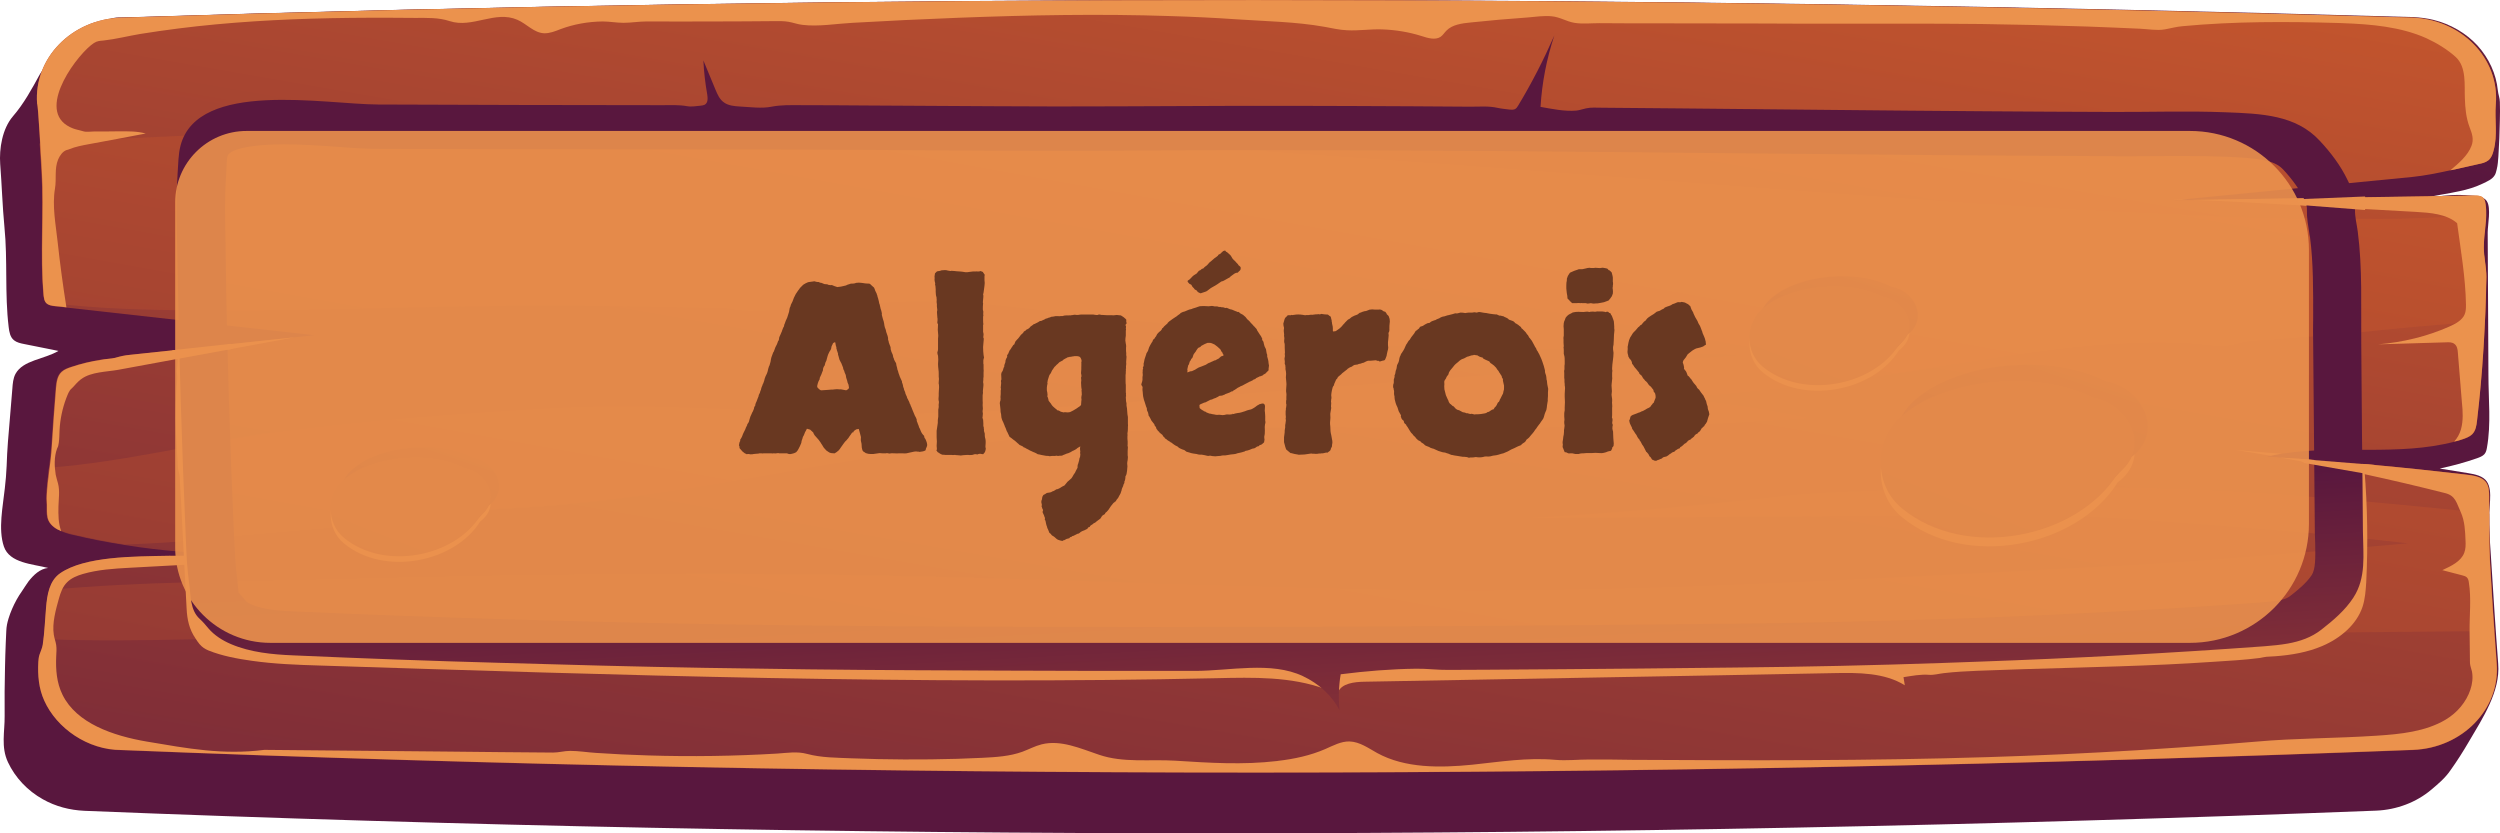 <svg fill="none" height="70" viewBox="0 0 210 70" width="210" xmlns="http://www.w3.org/2000/svg" xmlns:xlink="http://www.w3.org/1999/xlink"><linearGradient id="a"><stop offset="0" stop-color="#cf5c2b"/><stop offset="1" stop-color="#59173e"/></linearGradient><linearGradient id="b" gradientUnits="userSpaceOnUse" x1="161.024" x2="129.804" xlink:href="#a" y1="-103.532" y2="-11.755"/><linearGradient id="c" gradientUnits="userSpaceOnUse" x1="119.502" x2="91.439" xlink:href="#a" y1="-30.925" y2="130.751"/><linearGradient id="d" gradientUnits="userSpaceOnUse" x1="118.961" x2="82.963" xlink:href="#a" y1="-25.93" y2="174.886"/><linearGradient id="e" gradientUnits="userSpaceOnUse" x1="110.443" x2="108.068" xlink:href="#a" y1="88.101" y2="44.158"/><linearGradient id="f" gradientUnits="userSpaceOnUse" x1="177.874" x2="167.901" xlink:href="#a" y1="16.564" y2="45.687"/><linearGradient id="g" gradientUnits="userSpaceOnUse" x1="216.997" x2="130.451" xlink:href="#a" y1="-64.934" y2="154.435"/><linearGradient id="h" gradientUnits="userSpaceOnUse" x1="159.496" x2="153.205" xlink:href="#a" y1="14.318" y2="32.688"/><linearGradient id="i" gradientUnits="userSpaceOnUse" x1="184.173" x2="129.585" xlink:href="#a" y1="-37.086" y2="101.28"/><linearGradient id="j" gradientUnits="userSpaceOnUse" x1="40.315" x2="34.025" xlink:href="#a" y1="28.685" y2="47.055"/><linearGradient id="k" gradientUnits="userSpaceOnUse" x1="64.993" x2="10.404" xlink:href="#a" y1="-22.717" y2="115.649"/><path d="m209.849 55.761c-.108-1.446-.217-2.892-.31-4.338-.093-1.517-.201-3.048-.294-4.565-.062-1.035-.155-2.141-.186-3.218-.031-.893.372-2.368-.155-3.176-.309-.482-.991-.624-1.595-.723-.789-.128-1.579-.255-2.369-.383 1.069-.227 2.106-.51 3.128-.865.232-.085.465-.17.62-.34.139-.156.185-.369.216-.553.357-1.985.124-4.083.124-6.096-.015-2.041-.015-4.097-.031-6.138-.015-1.942-.015-3.898-.031-5.841 0-.638.295-2.041-.062-2.608-.278-.468-.944-.44-1.455-.496-.527-.057-1.053-.057-1.58-.028-.79.043-1.564.156-2.338.269 1.022-.255 2.075-.383 3.097-.61.666-.142 1.316-.34 1.936-.638.371-.184.774-.34.991-.695.093-.142.124-.326.17-.496.093-.354.109-.723.14-1.092.061-1.006.108-2.013.123-3.034.016-.51.016-1.021 0-1.531 0-.326-.139-.638-.17-.978-.139-1.375-.743-2.694-1.703-3.757-.961-1.049-2.277-1.815-3.732-2.169-.542-.128-1.084-.198-1.642-.227-65.474-1.885-129.646-1.956-192.425.028-.248.014-.511-.014-.759.043-.248.071-.496.156-.759.241-.511.17-1.022.34-1.518.567-.96.425-1.858.992-2.478 1.786-.356.468-.604.992-.929 1.46-.17.241-.387.425-.527.68-.666 1.219-1.332 2.453-2.261 3.53-.898 1.049-1.161 2.722-1.069 4.012.139 1.758.186 3.53.356 5.288.279 2.793.015 5.586.356 8.407.046.397.124.851.449 1.106.232.184.542.255.836.312.96.199 1.936.383 2.896.581-1.192.709-2.973.765-3.608 1.928-.201.383-.232.808-.263 1.233-.108 1.503-.263 2.991-.372 4.48-.046.666-.093 1.347-.108 2.013-.031.638-.077 1.262-.155 1.9-.155 1.488-.573 3.417-.077 4.877.48 1.403 2.4 1.46 3.717 1.8-.697.071-1.223.595-1.641 1.12-.201.269-.356.539-.542.808-.17.241-.325.482-.465.737-.279.51-.511 1.035-.681 1.588-.108.369-.17.652-.186 1.035-.015.34-.031.68-.046 1.021-.031.68-.046 1.361-.062 2.042-.031 1.361-.046 2.722-.031 4.083.015 1.318-.325 2.594.279 3.884.604 1.29 1.641 2.396 2.942 3.119 1.053.595 2.245.907 3.484.964 63.135 2.538 127.323 2.509 192.502-.014 1.719-.071 3.376-.695 4.646-1.772.604-.51 1.146-.964 1.595-1.616.558-.78 1.069-1.588 1.549-2.41 1.177-1.999 2.648-4.225 2.462-6.535z" fill="url(#b)"/><path d="m202.696 63.007c-65.195 2.509-129.367 2.552-192.502.014-2.803 0-5.42-1.843-6.473-4.154-.465-1.035-.557-2.155-.496-3.261.015-.198.031-.383.093-.581.093-.298.248-.553.279-.865.015-.17.046-.312.062-.482.108-.879.139-1.772.217-2.651.046-.496.108-1.006.263-1.488.17-.553.449-1.049.929-1.389 2.075-1.432 6.148-1.403 9.168-1.46.589-.014 1.131-.028 1.626-.057 1.316-.071 2.633-.099 3.949-.099-3.128-.014-6.241-.255-9.322-.751-1.456-.227-2.911-.51-4.351-.851-.341-.071-.712-.184-1.038-.326-.449-.184-.836-.454-1.038-.851-.17-.34-.155-.737-.155-1.092.015-.354-.046-.723-.015-1.077.031-.765.139-1.503.217-2.254.077-.61.155-1.219.201-1.843.108-1.63.217-3.261.356-4.891.046-.496.108-1.035.48-1.375.232-.213.527-.312.821-.411.805-.269 1.626-.468 2.462-.596.434-.071.867-.071 1.239-.156.449-.128.79-.213 1.27-.255 4.599-.496 9.198-.978 13.813-1.474.542-.057 1.099-.113 1.657-.17-6.938-.766-13.891-1.56-20.828-2.325-.31-.043-.604-.071-.914-.099-.279-.028-.573-.071-.759-.255-.015-.014-.031-.028-.046-.043-.139-.17-.155-.369-.186-.581-.31-3.431.046-6.975-.17-10.448-.015-.199-.077-1.163-.139-2.268-.077-1.602-.201-3.431-.248-3.431-.294-3.813 2.896-7.102 7.077-7.23 62.764-1.999 126.936-1.928 192.363 0 4.197.128 7.418 3.431 7.092 7.273-.108 1.304.171 2.566-.185 3.884-.078.312-.186.624-.449.836-.233.184-.543.255-.837.312-.79.17-1.579.354-2.369.524-1.053.227-2.091.44-3.159.553-6.318.61-12.605 1.233-18.908 1.857-.171.014-.341.028-.511.043-.202.014-.403.043-.604.057.511-.014 1.006-.014 1.502-.014 7.898-.128 15.811-.241 23.724-.369.217 0 .465 0 .635.128.201.142.248.383.279.61.046.312.046.61.046.893-.015.921-.186 1.8-.186 2.736 0 .822.217 1.63.217 2.481-.015 1.219-.062 2.438-.108 3.672-.124 2.779-.341 5.6-.666 8.392-.047.411-.109.836-.403 1.134-.232.227-.573.354-.898.454-.201.071-.403.128-.619.17-4.646 1.219-9.725.255-14.495 1.006-.31.043-.635.099-.929.17-.109.014-.217.043-.31.071.387.028.774.043 1.162.085 5.218.34 10.421.822 15.609 1.432.604.071 1.286.17 1.642.624.278.34.278.808.278 1.233v1.403c0 1.418 0 2.835.078 4.253.093 1.871.217 3.743.356 5.628.062.921.124 1.843.201 2.75.279 3.799-2.896 7.074-7.046 7.244z" fill="url(#c)"/><path d="m208.843 23.296c-.016 1.219-.062 2.438-.108 3.672-2.679.227-5.297.411-7.867.68-.604.057-1.193.113-1.797.184-2.214.213-4.428.411-6.643.581-1.099.085-2.214.17-3.329.255-.713.057-1.348.312-2.029.383-.96.099-2.013-.128-2.989-.184-1.084-.057-2.168-.085-3.252-.071-2.168.028-4.351.17-6.504.397-4.336.454-8.61 1.205-12.915 1.857-6.891 1.049-13.813 1.857-20.782 2.382 3.794.34 7.557.907 11.258 1.687-1.393.099-2.787.199-4.181.269-4.429.255-8.857.383-13.286.454s-8.874.071-13.303.057c-4.429 0-8.873-.014-13.302.014-4.429.043-8.858.128-13.287.312-2.214.099-4.429.213-6.628.369-.557.043-1.099.085-1.657.128-.666.057-1.316.227-1.998.298-5.281.567-10.561 1.276-15.78 2.212-8.114 1.46-16.275 2.892-24.529 3.402-1.487.085-2.989.17-4.475.255-7.108 1.304-14.789 1.574-21.757 2.353-2.369.269-4.785.411-7.201.496-1.456-.227-2.911-.51-4.351-.851-.341-.071-.712-.184-1.038-.326-.449-.184-.836-.454-1.038-.851-.17-.34-.155-.737-.155-1.092.015-.354-.046-.723-.015-1.077.031-.766.139-1.503.217-2.254 6.38-.482 12.931-2.169 19.063-2.991 7.882-1.035 15.919-1.645 23.863-2.056 8.997-.454 17.979.524 26.945.524 8.316 0 16.601-.666 24.87-1.276 16.121-1.191 32.211-2.424 48.3-3.7-3.499-.057-6.999-.142-10.499-.255-4.46-.142-8.92-.326-13.38-.539-1.037-.043-2.106-.17-3.128-.071-1.068.113-2.152.142-3.221.128-2.121-.028-4.243-.269-6.302-.737-1.208-.269-2.416-.624-3.64-.822-2.075-.326-4.196-.227-6.318-.255-7.882-.099-15.64-1.999-23.523-1.928-2.075.014-4.135.17-6.194.34-2.183.184-4.382.369-6.581.425-.976.028-1.982.085-2.927-.113-.728-.156-1.564-.085-2.307-.099-1.332-.028-2.663-.057-3.995-.085-2.663-.057-5.327-.085-8.006-.099-10.112-.043-20.193.468-30.305.397-4.305-.028-8.703-.113-12.962-.68-.015-.014-.031-.028-.046-.043-.139-.17-.155-.369-.186-.581-.31-3.431.046-6.975-.17-10.448-.015-.198-.077-1.162-.139-2.268 5.157-.411 10.344-.51 15.501-.851 10.097-.68 20.193-.978 30.337-.936 20.085.085 40.123 1.262 60.146 2.651 20.039 1.389 40.031 3.105 60.069 4.409 10.128.652 20.271 1.063 30.414 1.063 2.974 0 5.978-.17 8.982-.369-.015.921-.186 1.8-.186 2.736.047.893.263 1.701.248 2.538zm.325 24.086c-.077-1.418-.077-2.835-.077-4.253-6.396-.638-12.807-1.29-19.234-1.701-11.025-.695-22.113-.581-33.154-.17-2.292.085-4.553.142-6.83.397-1.099.128-2.199.255-3.298.369-4.414.482-8.827.865-13.256 1.177-1.719.113-3.453.227-5.188.326 4.476-.028 8.951-.057 13.427-.085 4.475-.028 8.95-.057 13.426-.085 2.23-.014 4.475-.028 6.705-.043 1.115-.014 2.23-.014 3.36-.028.465 0 .96.028 1.425-.071.279-.057.558-.156.836-.199 1.007-.142 2.122.043 3.128.099 1.115.057 2.215.113 3.33.17 2.214.128 4.444.269 6.659.411 3.499.241 6.984.51 10.468.794 3.809.312 7.588.723 11.382 1.148-8.61.751-17.205 1.531-25.83 1.97-19.853 1.006-39.706 2.268-59.589 1.9-19.605-.34-39.164-1.375-58.784-1.304-10.344.028-20.673.184-30.987.468-7.619.199-15.331.17-22.934.879-.155.468-.217.992-.263 1.488-.077.879-.108 1.772-.217 2.651 8.471.312 17.034-.213 25.489-.227 10.329-.014 20.658.071 30.987.298 19.574.425 39.132 1.418 58.691 1.73 19.915.326 39.783-.978 59.651-1.9 10.251-.468 20.565-.482 30.817-.581h.216c-.139-1.885-.263-3.743-.356-5.628z" fill="url(#d)"/><g fill="#eb924d"><path d="m4.91 42.521c-.015.709-.015 1.432.232 2.098-.449-.184-.836-.454-1.038-.851-.17-.34-.155-.737-.155-1.092.015-.354-.046-.723-.015-1.077.062-1.375.341-2.722.418-4.097.108-1.63.217-3.261.356-4.891.046-.496.108-1.035.48-1.375.232-.213.527-.312.821-.411.805-.269 1.626-.468 2.462-.595.387-.085.821-.085 1.192-.17.449-.128.79-.213 1.27-.255 4.599-.496 9.198-.978 13.813-1.474-4.94.921-9.88 1.815-14.835 2.736-.96.17-2.245.17-3.051.751-.17.113-.31.255-.449.397-.124.128-.232.269-.372.397-.263.213-.356.553-.48.851-.325.865-.511 1.772-.557 2.679-.015.34-.015.695-.062 1.035-.015.085-.031.17-.046.255-.015.099-.077.17-.108.269-.248.695-.217 1.46-.108 2.169.046.255.139.51.201.766.155.61.046 1.262.031 1.885z"/><path d="m183.246 16.777c-.278-.014-.557-.028-.836-.043h1.332c-.155 0-.325.028-.496.043z"/><path d="m187.801 37.801c1.285.113 2.57.227 3.856.312-.31.043-.635.099-.929.17-.991-.17-1.983-.34-2.927-.482z"/><path d="m206.723 36.056c.201-.737.155-1.503.077-2.254-.108-1.389-.232-2.793-.34-4.182-.016-.269-.062-.567-.295-.737-.185-.142-.449-.142-.681-.128-1.92.057-3.825.113-5.714.17 2.059-.17 4.103-.666 5.962-1.488.542-.241 1.099-.539 1.301-1.035.108-.255.108-.539.108-.822-.031-2.197-.449-4.65-.743-6.833-.899-.78-2.246-.879-3.485-.95-4.986-.283-9.988-.553-14.959-.836-1.192-.071-2.524-.113-3.794-.17 7.898-.128 15.811-.241 23.724-.369.217 0 .465 0 .635.128.201.142.248.383.279.61.17 1.248-.155 2.396-.155 3.629 0 .822.217 1.63.217 2.481-.078 3.941-.31 8.052-.79 12.064-.046.411-.108.836-.403 1.134-.232.227-.573.354-.898.454-.201.071-.402.128-.619.17.263-.283.464-.652.573-1.035z"/><path d="m3.519 14.395c-.031-.468-.31-5.685-.403-5.685-.294-3.813 2.896-7.102 7.077-7.23 62.764-1.999 126.936-1.928 192.363 0 4.197.128 7.418 3.431 7.092 7.273-.108 1.304.171 2.566-.185 3.884-.078.312-.186.624-.45.836-.232.184-.542.255-.836.312-.79.17-1.564.369-2.354.524.682-.567 1.472-1.233 1.781-2.056.217-.553.047-1.035-.155-1.559-.309-.822-.371-1.602-.402-2.467-.047-1.063.155-2.58-.759-3.431-.697-.638-1.611-1.191-2.478-1.588-2.152-.964-4.645-1.177-7.015-1.262-.124 0-.232-.014-.356-.014-4.367-.128-8.749-.142-13.116.269-.527.043-.991.184-1.502.269-.635.113-1.394-.028-2.045-.057-1.486-.071-2.957-.128-4.444-.184-2.958-.099-5.931-.17-8.904-.213-2.23-.028-4.445-.028-6.675-.028-.696 0-1.409 0-2.106 0-1.347 0-2.694 0-4.057 0-1.874 0-3.747 0-5.621-.014-.093 0-.186 0-.263 0-2.974 0-5.931-.014-8.905-.014-1.486 0-2.973 0-4.444-.014-.681 0-1.44.085-2.106-.028-.682-.113-1.224-.496-1.936-.553-.65-.057-1.316.043-1.951.099-1.626.113-3.237.255-4.847.425-.728.071-1.533.184-2.013.68-.171.17-.294.383-.496.525-.449.298-1.084.099-1.61-.071-1.038-.326-2.137-.51-3.252-.553-1.007-.043-1.998.128-3.005.071-.634-.028-1.238-.17-1.858-.284-2.447-.439-5.002-.468-7.464-.638-1.827-.128-3.67-.213-5.513-.269-5.931-.198-11.877-.085-17.793.142-2.973.113-5.931.255-8.904.425-1.363.071-2.865.34-4.212.17-.387-.043-.759-.184-1.146-.255-.403-.071-.805-.057-1.223-.057-1.641.014-3.299.028-4.94.028-1.92.014-3.856 0-5.792 0-.65 0-1.285.113-1.92.113-.588 0-1.161-.113-1.75-.113-1.223.014-2.431.227-3.562.652-.434.17-.883.354-1.363.34-.867-.043-1.456-.794-2.245-1.134-1.858-.808-3.779.737-5.683.113-.945-.312-1.905-.269-2.911-.269-1.27-.014-2.54-.014-3.809-.014-4.305.014-8.61.156-12.884.553-2.137.198-4.259.468-6.38.808-1.022.17-2.06.439-3.097.553-.294.028-.527.028-.805.213-1.27.808-4.754 5.33-2.261 6.918.155.099.325.184.511.255.263.099.542.142.821.227.279.099.635.028.929.028.712 0 1.425 0 2.122-.014.759 0 1.518-.014 2.23.184-1.611.312-3.221.61-4.832.907-.527.099-1.053.198-1.549.397-.077.043-.17.057-.263.085-.341.113-.588.496-.712.794-.325.78-.124 1.63-.263 2.438-.248 1.446.062 3.005.217 4.437.201 1.843.449 3.7.743 5.543-.31-.043-.604-.071-.914-.099-.294-.028-.604-.071-.805-.283-.139-.17-.155-.369-.186-.581-.31-3.459.046-7.003-.155-10.462z"/><path d="m209.722 55.761c-.217-2.793-.402-5.586-.557-8.378-.093-1.885-.078-3.771-.078-5.657 0-.425-.015-.879-.278-1.233-.357-.454-1.038-.553-1.642-.624-5.188-.61-10.391-1.092-15.609-1.432 4.645.822 9.446 1.871 13.859 2.991.867.227.929.836 1.286 1.588.34.751.371 1.602.402 2.41.016.34.016.68-.108 1.006-.263.723-1.1 1.12-1.843 1.46.557.142 1.115.283 1.688.44.139.043.279.071.372.17.108.099.154.269.17.425.217 1.347.046 2.764.062 4.125.015.879.015 1.758.031 2.637.015.241.108.468.17.723.093.51.031 1.035-.139 1.531-.341 1.021-1.1 1.928-2.075 2.509-1.688 1.006-3.794 1.219-5.807 1.347-3.361.227-6.737.199-10.082.496-1.115.085-2.214.184-3.329.269-2.214.17-4.444.312-6.659.454-4.197.255-8.409.454-12.605.581-9.942.312-19.899.283-29.857.227-1.192-.028-2.4-.028-3.592-.028-.976 0-1.905.113-2.865.028-2.339-.213-4.661.17-6.984.411-2.71.269-5.622.298-7.96-.978-.743-.411-1.471-.95-2.338-.978-.713-.014-1.379.354-2.029.638-1.239.539-2.602.836-3.964.992-.031 0-.047 0-.078.014-2.896.34-5.683.156-8.579-.028-2.122-.128-4.351.198-6.38-.496-1.564-.524-3.206-1.276-4.816-.879-.573.142-1.084.425-1.626.624-1.053.383-2.215.454-3.345.51-.712.028-1.425.057-2.137.085-2.958.085-5.931.071-8.889-.043-1.239-.057-2.509-.043-3.717-.369-.836-.227-1.657-.085-2.524-.028-3.593.213-7.201.269-10.809.156-1.471-.043-2.942-.113-4.398-.213-.712-.043-1.456-.17-2.168-.17-.495 0-.945.142-1.44.142-2.989-.014-5.962-.057-8.951-.085-5.095-.043-10.205-.099-15.3-.142-3.484.439-6.411-.113-9.864-.695-2.834-.482-5.915-1.531-7.092-3.941-.496-1.007-.573-2.127-.527-3.204.015-.326.046-.638 0-.964-.046-.298-.155-.567-.201-.865-.155-.978.17-2.112.434-3.062.139-.482.31-.992.697-1.361.341-.34.821-.539 1.301-.68 1.27-.369 2.617-.454 3.949-.525 1.92-.099 3.84-.213 5.761-.312.387-.014.774-.043 1.161-.057-.046-.17-.077-.34-.077-.525l.015-.071c-1.177-.028-2.354-.028-3.531-.043-3.035.057-7.092.043-9.168 1.46-.929.638-1.099 1.815-1.192 2.864-.093 1.035-.124 2.098-.279 3.133-.046.312-.186.567-.279.865-.062.199-.077.383-.093.581-.062 1.12.031 2.24.496 3.261 1.038 2.325 3.655 4.154 6.473 4.154 63.135 2.538 127.308 2.509 192.503-.014 4.15-.156 7.324-3.431 7.03-7.23z"/><path d="m14.762 35.163c0 .765.031 1.545.077 2.311.015.383.046.765.077 1.148.015.283 0 .595.062.865.062.227.124.425.124.666.031.652.062 1.318.108 1.97.062 1.319.139 2.623.201 3.941.093 1.687.17 3.36.263 5.047.046.936.217 1.744.759 2.538.108.156.201.312.325.454.201.241.449.411.759.539 1.13.454 2.416.695 3.639.865 1.889.269 3.794.34 5.699.397 25.102.808 50.236 1.63 75.354 1.063 3.066-.071 6.24-.142 9.09.907-1.301-2.127-4.445-2.438-7.108-2.495-27.905-.581-55.826-1.233-83.639-3.36-.759-.057-1.595-.142-2.137-.652-.387-.354-.542-.865-.666-1.347-1.425-5.259-1.704-10.774-.836-16.133.046-.326.155-.68.139-1.006-.015-.34-.062-.68-.062-1.035-.015-.709.015-1.432.093-2.141-.108-.17-.372-.17-.573-.142-.526.057-1.053.099-1.595.156.031.468 0 .907-.062 1.375-.015.156.015.269.031.425.031.312-.031.638-.046.936-.031.454-.046.921-.062 1.375 0 .44-.015.893-.015 1.333z"/><path d="m112.4 58.13c.309-.723 1.347-.851 2.198-.865 6.768-.128 13.52-.241 20.287-.369 6.38-.113 12.775-.227 19.156-.354 2.059-.043 4.258-.043 5.962 1.021-.031-.227-.078-.454-.109-.68.728-.113 1.425-.255 2.168-.198.403.028.821-.099 1.224-.142.944-.113 1.904-.156 2.849-.199 5.25-.213 10.515-.283 15.78-.524 1.332-.057 2.648-.142 3.98-.227 1.316-.085 2.648-.156 3.949-.326.185-.028.356-.085.542-.099.247-.014.495-.028.743-.043 1.332-.099 2.679-.326 3.918-.851 1.548-.652 2.911-1.815 3.407-3.303.216-.666.263-1.361.309-2.056.155-3.175.109-6.365-.155-9.527-.17-.156-.603.128-.665.354-.635 2.311-1.115 4.65-1.425 7.003-.186 1.403-.341 2.892-1.285 3.998-1.038 1.205-2.772 1.687-4.414 2.027-8.718 1.843-17.731 2.027-26.666 2.197-8.332.156-16.663.326-24.979.482-6.937-.213-14.045.794-20.936.113-1.936-.199-3.887-.51-5.823-.255-.139.014-.294.043-.403.142-.077.071-.093.17-.124.269-.232.737.14 1.673.512 2.41z"/></g><path d="m198.485 44.675c-.015-2.694-.046-5.387-.077-8.095-.015-2.594-.046-5.174-.062-7.769-.031-3.119.109-6.266-.294-9.357-.078-.61-.248-1.233-.232-1.843.015-.921-.186-1.63-.635-2.509-.573-1.191-1.394-2.282-2.323-3.275-2.013-2.183-4.909-2.282-7.929-2.396-3.174-.128-6.333-.014-9.493-.028-3.53-.014-7.077-.028-10.607-.057-4.305-.028-8.595-.071-12.9-.113s-8.61-.085-12.915-.128c-2.153-.014-4.305-.043-6.458-.057-.449 0-.913-.043-1.347.057-.279.057-.526.156-.805.184-.96.085-2.06-.142-3.004-.312.124-2.027.511-4.04 1.161-5.997-.883 2.013-1.889 3.984-3.035 5.883-.077.128-.155.255-.294.312-.14.057-.31.043-.449.028-.326-.043-.666-.071-.991-.142-.744-.17-1.534-.099-2.308-.099-3.329-.028-6.643-.043-9.973-.057-6.535-.028-13.07-.014-19.589.028-7.0.043-13.999-.043-21.014-.071-1.905-.014-3.809-.028-5.699-.028-.821 0-1.611-.028-2.4.128-.821.17-1.827.028-2.663-.014-.465-.028-.96-.071-1.332-.34-.372-.255-.542-.666-.712-1.063-.341-.822-.681-1.644-1.022-2.467.046.964.155 1.914.325 2.864.046.312.077.709-.232.865-.093.043-.217.057-.325.071-.372.028-.759.113-1.13.043-.712-.128-1.425-.085-2.153-.085-7.96 0-15.888-.028-23.817-.057-4.444-.014-15.13-2.084-16.585 3.445-.201.765-.186 1.559-.248 2.353-.155 2.382-.062 4.777-.015 7.173.124 7.896.372 15.793.712 23.675.046 1.205.108 2.424.279 3.629.139.95.062 2.197.883 2.934.279.255.48.496.728.794.495.581 1.177 1.021 1.92 1.333 1.595.68 3.438.865 5.203.936 5.761.255 11.506.468 17.251.624 5.792.17 11.568.326 17.36.425 5.792.099 11.568.17 17.359.199 5.25.028 10.499.043 15.749.057h8.037c2.896 0 6.396-.822 9.06.44 1.331.624 2.446 1.63 3.081 2.878-.108-1.007-.077-2.027.093-3.034 2.106-.269 4.212-.44 6.334-.468.914-.014 1.796.113 2.71.099 1.068 0 2.152-.014 3.221-.014 4.305-.028 8.61-.057 12.915-.099 2.664-.028 5.327-.057 8.006-.085 5.792-.057 11.568-.184 17.36-.383 1.037-.043 2.09-.071 3.128-.113 7.975-.284 15.95-.709 23.91-1.29.681-.057 1.331-.113 1.966-.227 1.022-.184 1.983-.51 2.819-1.163 1.022-.794 2.013-1.645 2.694-2.693 1.1-1.687.821-3.615.805-5.529zm-4.32 3.658c-.418.638-1.192 1.276-1.827 1.758-.155.113-.387.255-.991.354-.45.085-.976.128-1.503.17-7.634.553-15.625.978-23.739 1.29-1.038.043-2.06.071-3.097.099-6.071.199-11.707.326-17.251.383-16.462.184-32.675.283-48.223.283-6.968 0-13.937-.014-20.921-.057-5.73-.043-11.568-.099-17.297-.199-5.73-.099-11.552-.241-17.298-.411s-11.537-.383-17.205-.638c-1.254-.043-2.679-.156-3.686-.581-.248-.113-.372-.198-.403-.227-.186-.227-.418-.496-.681-.78-.015-.142-.031-.298-.046-.425-.031-.255-.046-.496-.077-.737-.139-1.021-.186-2.07-.248-3.332-.356-7.797-.604-15.736-.712-23.575l-.015-1.333c-.046-1.942-.077-3.771.046-5.571.015-.199.015-.411.031-.638.015-.44.031-.836.093-1.063.139-.482 1.626-.978 4.708-.978 1.518 0 3.144.113 4.568.213 1.223.099 2.385.17 3.376.17 7.077.028 14.169.043 21.262.043h3.98c5.296 0 10.592.014 15.904.043l5.11.028c3.732.028 7.48.043 11.212.043 1.564 0 3.144 0 4.739-.014 3.949-.028 7.883-.043 11.831-.043 13.365 0 26.992.142 40.155.269 10.329.099 21.03.199 31.498.241l.511.014c.929 0 1.827-.014 2.756-.014.899-.014 1.797-.014 2.679-.014 1.301 0 2.385.014 3.361.057h.108c2.834.128 4.15.255 4.925 1.092.789.851 1.331 1.63 1.703 2.382.279.581.279.737.279.964-.016.737.108 1.375.186 1.885.015.142.046.312.077.454.279 2.155.263 4.366.263 6.72-.015.737-.015 1.474 0 2.212l.14 15.821c.015.354.015.68.031 1.007.015 1.12.046 2.112-.31 2.637z" fill="url(#e)"/><g fill="#eb924d"><path d="m14.836 30.159 4.739-.865-.201-.411-4.909.539z"/><path d="m193.172 17.215 5.497.425v-1.134l-5.946.241z"/><path d="m193.561 38.892 6.086 1.063-.124-.893-6.535-.524z"/><path d="m175.762 34.128c-4.63-2.367-12.326-1.644-15.996 1.545-2.308 2.013-2.432 5.77 0 7.769 5.342 4.409 14.726 2.523 18.118-2.92.062-.057.124-.113.201-.156 2.586-2.141.743-5.699-2.323-6.238z"/></g><path d="m176.86 32.044c-4.63-2.368-12.327-1.645-15.997 1.545-2.307 2.013-2.431 5.77 0 7.769 5.343 4.409 14.727 2.523 18.119-2.92.061-.057.123-.113.201-.156 2.586-2.141.743-5.699-2.323-6.238z" fill="url(#f)"/><path d="m175.762 33.39c-4.63-2.368-12.326-1.645-15.996 1.545-2.308 2.013-2.432 5.77 0 7.769 5.342 4.409 14.726 2.523 18.118-2.92.062-.057.124-.113.201-.156 2.586-2.141.743-5.699-2.323-6.238z" fill="url(#g)"/><path d="m158.159 25.396c-2.927-1.503-7.774-1.035-10.081.978-1.456 1.262-1.533 3.643 0 4.905 3.376 2.779 9.291 1.588 11.428-1.843.047-.028.078-.071.124-.099 1.626-1.361.465-3.601-1.471-3.941z" fill="#eb924d"/><path d="m158.855 24.092c-2.927-1.503-7.774-1.035-10.082.978-1.455 1.262-1.533 3.643 0 4.905 3.376 2.779 9.292 1.588 11.429-1.843.046-.028.077-.071.124-.099 1.626-1.375.464-3.615-1.471-3.941z" fill="url(#h)"/><path d="m158.159 24.928c-2.927-1.503-7.774-1.035-10.081.978-1.456 1.276-1.533 3.643 0 4.905 3.376 2.779 9.291 1.588 11.428-1.843.047-.028.078-.071.124-.099 1.626-1.361.465-3.601-1.471-3.941z" fill="url(#i)"/><path d="m38.983 39.769c-2.927-1.503-7.774-1.035-10.081.978-1.456 1.262-1.533 3.643 0 4.905 3.376 2.779 9.291 1.588 11.428-1.843.046-.028.077-.071.124-.099 1.626-1.361.465-3.601-1.471-3.941z" fill="#eb924d"/><path d="m39.679 38.451c-2.927-1.503-7.774-1.035-10.081.978-1.456 1.276-1.533 3.643 0 4.905 3.376 2.779 9.291 1.588 11.428-1.843.046-.028.077-.071.124-.099 1.626-1.361.465-3.601-1.471-3.941z" fill="url(#j)"/><path d="m38.983 39.303c-2.927-1.503-7.774-1.035-10.081.978-1.456 1.276-1.533 3.643 0 4.905 3.376 2.779 9.291 1.588 11.428-1.843.046-.028.077-.071.124-.099 1.626-1.361.465-3.601-1.471-3.941z" fill="url(#k)"/><path d="m14.715 17c0-3.314 2.686-6 6-6h163.236c5.522 0 9.999 4.477 9.999 10v23c0 5.523-4.477 10-10 10h-161.235c-4.418 0-8-3.582-8-8z" fill="#eb924d" opacity=".9"/><path d="m77.721 37.844c-.078.039-.156.065-.234.078s-.163.026-.254.039c-.039-.026-.078-.033-.117-.019-.026 0-.072-.006-.137-.019-.117 0-.182.006-.195.019 0 0-.006 0-.019 0-.052.013-.143.033-.274.059-.065.013-.124.026-.176.039-.052.013-.111.026-.176.039-.104.013-.208.013-.312 0-.104 0-.208 0-.312 0-.091.013-.221.013-.391 0-.169-.013-.306-.006-.41.02-.104-.026-.176-.039-.215-.039-.026.013-.052.019-.078.019h-.293c-.13-.013-.215-.019-.254-.019-.039.013-.078.019-.117.019-.234.026-.371.046-.41.059-.208 0-.345-.006-.41-.019-.117-.026-.189-.046-.215-.059s-.052-.033-.078-.059c-.104-.052-.156-.091-.156-.117 0-.026-.013-.039-.039-.039-.026-.078-.046-.163-.059-.254 0-.104-.006-.208-.02-.312-.013-.052-.033-.143-.059-.273 0-.052 0-.104 0-.156.013-.052.013-.111 0-.176-.039-.117-.072-.241-.098-.371-.039-.13-.059-.202-.059-.215 0-.026-.006-.045-.019-.059-.143.026-.215.039-.215.039-.091.065-.156.111-.195.137-.026.013-.033.046-.019.098-.091 0-.156.046-.195.137-.104.13-.156.202-.156.215 0 .013-.013.033-.039.059-.026.052-.065.104-.117.156-.039.039-.072.078-.098.117-.065.052-.13.124-.195.215-.026.039-.059.085-.098.137-.026.039-.059.085-.098.137-.078.104-.124.169-.137.195 0 .013-.007.026-.02.039-.091.104-.143.163-.156.176-.013 0-.026.006-.039.019-.052.052-.104.091-.156.117-.039.026-.072.046-.098.059-.208 0-.358-.026-.449-.078-.039-.026-.078-.052-.117-.078-.026-.026-.065-.052-.117-.078-.13-.143-.202-.221-.215-.234-.065-.091-.098-.143-.098-.156s-.006-.026-.019-.039c-.078-.104-.117-.163-.117-.176s-.006-.026-.019-.039c-.117-.182-.241-.339-.371-.469l-.156-.176c-.052-.104-.085-.163-.098-.176 0-.026-.006-.046-.02-.059-.117-.117-.202-.195-.254-.234-.156-.052-.247-.078-.273-.078-.026.052-.052.104-.078.156-.026.039-.052.085-.078.137l-.098.254c-.065.104-.098.169-.098.195s-.006.052-.019.078c-.065.156-.098.28-.098.371-.078.195-.15.352-.215.469-.052.117-.124.221-.215.312-.104.065-.228.111-.371.137-.143.039-.274.026-.391-.039h-.547c-.091 0-.15-.006-.176-.019-.013 0-.033 0-.059 0-.156.026-.254.033-.293.019-.026 0-.059 0-.098 0-.026.013-.065.013-.117 0-.039 0-.072 0-.098 0h-.449c-.052 0-.104 0-.156 0-.039.013-.085.013-.137 0-.13 0-.202 0-.215 0-.013.013-.033.02-.059.02-.143.013-.228.019-.254.019-.078.013-.137.019-.176.019-.026.013-.072.019-.137.019-.065.013-.143.007-.234-.019-.078-.013-.137-.006-.176.019-.039-.026-.078-.045-.117-.059-.026 0-.052-.013-.078-.039-.104-.091-.163-.137-.176-.137-.143-.156-.228-.254-.254-.293.013-.052.013-.098 0-.137-.026-.039-.039-.072-.039-.098l.039-.215c.013-.052.033-.091.059-.117.013-.026.013-.065 0-.117.039-.052.072-.104.098-.156.026-.052.052-.104.078-.156s.039-.091.039-.117c.013-.039.033-.085.059-.137l.098-.195c.065-.117.098-.195.098-.234.065-.143.104-.221.117-.234.026-.013.026-.033 0-.059.091-.117.143-.202.156-.254.013-.065.026-.117.039-.156.039-.143.065-.228.078-.254.065-.143.098-.215.098-.215.026-.078.045-.124.059-.137.013-.013.026-.033.039-.059.065-.143.098-.221.098-.234.013-.117.039-.195.078-.234.052-.052.065-.104.039-.156.026-.026.039-.059.039-.098.013-.039.033-.078.059-.117.026-.052.046-.104.059-.156.013-.052.033-.104.059-.156.052-.104.078-.189.078-.254l.098-.195c.026-.104.039-.156.039-.156.013-.013.026-.033.039-.059.013-.039.019-.072.019-.098.013-.039.026-.085.039-.137.065-.143.098-.228.098-.254 0-.026.013-.045.039-.059.065-.169.098-.267.098-.293 0-.039.006-.072.019-.098.026-.065.052-.137.078-.215.104-.195.163-.332.176-.41s.033-.163.059-.254c.039-.143.072-.228.098-.254.052-.156.078-.247.078-.273 0-.026.006-.052.019-.078.013-.052.019-.098.019-.137.013-.052.026-.111.039-.176.039-.117.065-.189.078-.215l.078-.215c.039-.039.059-.072.059-.098.013-.039.026-.072.039-.098.065-.195.117-.319.156-.371.039-.065.072-.137.098-.215.013-.039.026-.078.039-.117.013-.052.039-.091.078-.117.026-.169.039-.254.039-.254.052-.104.078-.163.078-.176 0-.013.006-.026.019-.039.039-.078.059-.124.059-.137 0-.026.013-.052.039-.078.039-.104.059-.163.059-.176.013-.013.019-.033.019-.059.026-.052.046-.098.059-.137.013-.039.033-.072.059-.098.026-.13.039-.195.039-.195.013 0 .019-.006.019-.019.039-.13.072-.221.098-.274.065-.143.104-.228.117-.254.091-.26.143-.423.156-.488.026-.169.046-.28.059-.332.052-.104.078-.169.078-.195 0-.026.006-.052.019-.078.052-.117.085-.182.098-.195.013-.026.026-.052.039-.078.078-.208.117-.312.117-.312.078-.156.124-.247.137-.273.013-.039.033-.072.059-.098.078-.13.13-.208.156-.234.078-.091.13-.163.156-.215l.273-.273.195-.117c.104-.052.176-.085.215-.098.039-.013.078-.019.117-.019.156-.026.254-.039.293-.039.039-.013.078-.019.117-.019.13.039.215.059.254.059h.098c.091.052.176.078.254.078.143.065.221.098.234.098.13.013.208.019.234.019s.052.013.078.039c.156.039.26.045.312.019.143.065.221.098.234.098s.033.006.059.019c.091.039.15.059.176.059.039-.013.078-.019.117-.019.065-.013.124-.02.176-.02.052-.013.111-.026.176-.039.143-.026.228-.046.254-.059.039-.026.078-.046.117-.059.13-.039.195-.059.195-.059.013-.013.026-.02.039-.02.039-.013.078-.019.117-.019h.137c.13-.013.208-.033.234-.059.156-.026.319-.026.488 0 .221.039.391.059.508.059.117-.013.202.019.254.098.091.078.156.137.195.176.065.039.111.111.137.215.026.091.059.169.098.234.052.091.078.156.078.195.013.039.026.072.039.098.013.091.026.143.039.156s.02.033.02.059c.039.169.065.273.078.312.013.039.019.078.019.117.013.026.026.059.039.098.039.182.065.299.078.352.026.052.046.111.059.176s.026.124.039.176c.013.052.013.104 0 .156.052.195.085.319.098.371s.033.111.059.176c.039.169.059.28.059.332.013.052.026.111.039.176.065.156.098.254.098.293 0 .026.006.059.019.098l.117.332c.039.13.052.228.039.293 0 .052.013.091.039.117 0 .065.026.163.078.293.078.169.111.286.098.351 0 .065.013.124.039.176.013.078.039.15.078.215.052.104.078.176.078.215s.006.078.019.117c.052.104.078.176.078.215.039.091.085.176.137.254.026.026.039.065.039.117 0 .039.006.078.019.117.052.169.078.28.078.332.013.052.033.104.059.156.013.052.026.104.039.156.013.039.033.091.059.156.039.104.059.163.059.176.013 0 .019.013.019.039.065.143.111.241.137.293.013.026.02.065.02.117 0 .039.013.072.039.098.013.039.026.091.039.156.013.052.019.091.019.117.052.117.078.202.078.254.013.039.033.085.059.137.026.039.039.085.039.137.013.052.033.104.059.156.052.091.078.15.078.176 0 .026.006.052.02.078.065.104.098.169.098.195 0 .013.013.033.039.059.052.117.078.189.078.215 0 .013.013.033.039.059.026.039.039.078.039.117.013.039.033.078.059.117.052.143.085.228.098.254.078.169.13.293.156.371.026.078.065.156.117.234.065.13.091.215.078.254 0 .039.006.072.02.098.052.117.078.189.078.215.013.026.026.052.039.078.013.065.039.143.078.234.039.052.065.104.078.156.013.039.026.072.039.098.065.169.163.312.293.43 0 .065.013.124.039.176.039.039.072.091.098.156.065.156.098.254.098.293 0 .026.006.065.019.117 0 .078-.013.137-.039.176-.013.026-.026.059-.039.098-.026.039-.039.078-.039.117 0 .026-.013.059-.039.098zm-6.406-5.274c-.026-.117-.039-.202-.039-.254-.026-.065-.052-.124-.078-.176-.013-.052-.026-.111-.039-.176-.026-.065-.052-.143-.078-.234-.013-.091-.026-.169-.039-.234-.078-.169-.117-.267-.117-.293 0-.039-.013-.072-.039-.098-.039-.078-.059-.13-.059-.156 0-.039-.006-.072-.02-.098-.065-.143-.104-.241-.117-.293-.013-.052-.033-.091-.059-.117-.078-.156-.117-.234-.117-.234-.039-.169-.065-.267-.078-.293-.013-.039-.026-.078-.039-.117 0-.091-.006-.143-.02-.156-.013-.013-.019-.033-.019-.059-.026-.052-.046-.104-.059-.156 0-.052-.013-.098-.039-.137 0-.117-.007-.176-.02-.176-.013-.013-.019-.026-.019-.039-.013-.065-.026-.13-.039-.195 0-.065-.013-.111-.039-.137-.104.039-.163.072-.176.098 0 .013-.006.033-.019.059-.078.143-.117.234-.117.274.013.039.006.078-.02.117-.013.052-.033.098-.059.137-.026.026-.052.065-.078.117-.091.182-.143.306-.156.371l-.059.215c-.013.104-.052.208-.117.312-.013.039-.026.085-.039.137 0 .039-.006.072-.019.098-.026.039-.052.078-.078.117-.013.039-.033.085-.059.137-.013.052-.02.104-.02.156 0 .052-.013.091-.039.117-.039.091-.059.143-.059.156s-.006.033-.019.059c-.078.156-.124.254-.137.293-.013.026-.019.072-.019.137-.078.13-.13.247-.156.351-.052.156-.065.267-.039.332.143.169.254.254.332.254.091 0 .189-.007.293-.02s.195-.019.273-.019c.091-.013.169-.019.234-.019.13 0 .228-.006.293-.02.078-.013.15-.019.215-.019.143.013.234.019.274.019.039-.013.072-.013.098 0l.41.078c.156-.078.234-.15.234-.215zm11.27 5.586c-.078-.013-.163-.026-.254-.039-.091 0-.169.019-.234.059-.078-.026-.156-.033-.234-.02-.065.026-.13.046-.195.059-.182.013-.293.013-.332 0-.039 0-.078 0-.117 0l-.312.02c-.052.013-.098.019-.137.019-.026.013-.072.013-.137 0l-.215-.019c-.104 0-.163-.006-.176-.02-.013 0-.033 0-.059 0-.091.013-.176.013-.254 0-.065 0-.13 0-.195 0h-.332c-.065-.013-.111-.019-.137-.019-.026.013-.059.013-.098 0-.091-.026-.163-.059-.215-.098-.039-.026-.078-.052-.117-.078-.078-.039-.117-.072-.117-.098.013-.039-.006-.052-.059-.039.026-.052.039-.117.039-.195s-.007-.156-.02-.234c.026-.247.026-.488 0-.723v-.547c.039-.208.059-.339.059-.391.026-.156.039-.247.039-.274 0-.13 0-.202 0-.215.013-.156.026-.26.039-.312v-.586c.026-.104.039-.195.039-.273-.013-.078-.013-.143 0-.195s.019-.111.019-.176c-.026-.091-.039-.176-.039-.254.013-.078.019-.163.019-.254v-.234c0-.117.006-.228.019-.332.013-.104.013-.228 0-.371-.026-.078-.033-.15-.019-.215.013-.078.019-.169.019-.274 0-.065-.006-.13-.019-.195 0-.078 0-.156 0-.234 0-.143-.006-.247-.019-.312-.026-.221-.039-.391-.039-.508.013-.13.019-.254.019-.371l-.019-.332c-.013-.052-.026-.091-.039-.117-.013-.039-.02-.085-.02-.137.052-.169.072-.286.059-.352 0-.065 0-.13 0-.195v-.391c0-.078 0-.156 0-.234.013-.091.019-.176.019-.254-.013-.156-.026-.319-.039-.488 0-.169.006-.326.019-.469-.039-.052-.059-.104-.059-.156.013-.065.02-.13.02-.195 0-.143-.007-.215-.02-.215 0-.013 0-.026 0-.039-.013-.091-.019-.176-.019-.254-.013-.143-.013-.228 0-.254s.019-.052.019-.078c0-.052-.006-.104-.019-.156s-.019-.111-.019-.176c.013-.091.006-.202-.02-.332 0-.039 0-.078 0-.117.013-.039.013-.085 0-.137 0-.13-.013-.215-.039-.254-.013-.039-.02-.072-.02-.098 0-.091-.006-.176-.019-.254 0-.078 0-.15 0-.215l-.019-.254c-.026-.117-.039-.182-.039-.195.013-.013.019-.033.019-.059-.013-.065-.026-.117-.039-.156-.013-.052-.02-.098-.02-.137.013-.143.013-.221 0-.234 0-.013 0-.033 0-.059l.039-.254c.026-.026.052-.052.078-.078.026-.026.052-.052.078-.078.065-.026.13-.039.195-.039.078-.013.143-.033.195-.059.117-.013.215-.019.293-.019.091 0 .169.013.234.039.13.026.208.039.234.039.026-.013.052-.019.078-.019.117.013.202.019.254.019s.111.006.176.02c.143.013.241.019.293.019.065 0 .13.006.195.019l.234.039h.195c.052 0 .098-.006.137-.019l.312-.039h.234c.039-.013.085-.013.137 0h.117c.039 0 .091-.013.156-.039.117.052.182.078.195.078.013 0 .02.013.02.039l.137.195c0 .052-.006.098-.019.137v.078.254c.013.078.019.15.019.215l-.019.234c-.013.052-.02.104-.02.156 0 .039-.006.085-.019.137-.026.234-.052.384-.078.449.026.065.033.137.019.215s-.019.15-.019.215c-.013.143-.02.221-.02.234.013.013.02.033.02.059l-.02.312c-.013.169 0 .306.039.41-.013.156-.013.26 0 .312.013.039.006.065-.019.078v.293c0 .182.006.293.019.332.013.026.006.059-.019.098v.586c.026.078.039.156.039.234 0 .052-.006.104-.019.156-.013.052 0 .111.039.176-.026.221-.046.456-.059.703 0 .234.013.456.039.664 0 .039.006.078.02.117.013.039.019.072.019.098-.013.052-.026.098-.039.137 0 .026-.006.059-.019.098v.274c.013.026.019.052.019.078v.371c.013.091.013.195 0 .312v.332c0 .052-.006.104-.019.156v.117c-.013.078-.019.143-.019.195.013.039.019.072.019.098.013.091.013.176 0 .254s-.019.143-.019.195c-.013.065-.02.137-.02.215.013.078.013.15 0 .215 0 .026-.006.065-.019.117v.117.352c.013.117.013.234 0 .351.013.169.019.28.019.332-.026.143-.033.234-.019.273s.019.085.019.137c-.013.117-.019.189-.019.215.013.013.006.033-.019.059.026.117.039.182.039.195.013 0 .02.006.02.019.013.156.019.267.019.332v.215c.039.091.052.15.039.176-.013.026-.006.045.019.059-.013.065-.013.13 0 .195.026.065.046.13.059.195 0 .156.006.26.019.312.013.039.026.091.039.156.013.039.019.091.019.156v.176l-.019.273c0 .065.006.111.019.137s.013.072 0 .137c-.026.117-.046.182-.059.195-.013.013-.019.026-.019.039zm12.09 1.367c-.013.091-.026.176-.039.254-.013.091-.046.169-.098.234 0 .195-.033.352-.098.469.026.052.02.098-.019.137-.039.052-.065.124-.078.215-.065.13-.104.221-.117.274 0 .052-.013.104-.039.156-.039.143-.072.228-.098.254-.013.026-.026.052-.039.078-.026.026-.046.059-.059.098s-.033.078-.059.117c-.091.104-.143.169-.156.195s-.026.059-.039.098c-.039.013-.072.033-.098.059-.026.039-.059.065-.098.078-.026.039-.059.078-.098.117-.026.052-.059.091-.098.117-.065.104-.117.182-.156.234-.026.052-.052.091-.078.117-.117.143-.195.221-.234.234-.026.013-.045.052-.059.117-.13.078-.195.117-.195.117 0 .013-.006.019-.019.019-.039.039-.072.085-.098.137-.026.052-.052.091-.078.117-.143.104-.241.176-.293.215-.052.052-.098.091-.137.117-.117.052-.176.085-.176.098s-.013.026-.039.039c-.052.039-.104.072-.156.098-.039.026-.072.072-.098.137-.091 0-.15.046-.176.137-.13.078-.195.111-.195.098 0 0-.006.006-.019.019-.182.065-.299.117-.352.156-.052.052-.111.098-.176.137-.026.013-.059.019-.098.019-.039.013-.078.033-.117.059-.091.039-.156.072-.195.098-.039.026-.085.039-.137.039-.026.052-.065.078-.117.078-.052 0-.091.033-.117.098-.156.039-.234.059-.234.059-.143.091-.234.13-.273.117-.026 0-.046.019-.059.059-.143-.026-.247-.052-.312-.078-.065-.013-.13-.046-.195-.098-.052-.039-.111-.091-.176-.156-.065-.052-.137-.098-.215-.137-.091-.117-.143-.176-.156-.176s-.033-.013-.059-.039c-.052-.143-.091-.241-.117-.293-.013-.039-.033-.078-.059-.117-.013-.078-.033-.143-.059-.195-.013-.052-.026-.098-.039-.137-.026-.208-.065-.332-.117-.371.026-.078.026-.143 0-.195-.026-.039-.046-.091-.059-.156-.052-.117-.091-.202-.117-.254-.013-.039 0-.104.039-.195-.065-.117-.098-.195-.098-.234 0-.039-.013-.065-.039-.078.039-.078.039-.169 0-.273-.026-.104-.013-.208.039-.312.013-.143.033-.234.059-.273.026-.026.045-.059.059-.098.143-.065.221-.111.234-.137.026-.013.052-.026.078-.039.195-.026.306-.045.332-.059.13-.078.202-.111.215-.098.104-.052.176-.098.215-.137.065 0 .15-.026.254-.078.117-.078.202-.13.254-.156.065-.026.13-.059.195-.098.065-.091.124-.163.176-.215.039-.065.104-.13.195-.195.104-.091.176-.156.215-.195.091-.13.15-.228.176-.293.104-.13.169-.241.195-.332.039-.078.085-.163.137-.254 0-.117.006-.202.019-.254.013-.039.026-.072.039-.098.026-.065.039-.111.039-.137 0-.026.013-.072.039-.137.013-.039.019-.085.019-.137.013-.039.033-.091.059-.156.013-.065.019-.124.019-.176.013-.039.006-.085-.019-.137.026-.091.026-.182 0-.273-.013-.091-.006-.189.019-.293-.104.065-.182.111-.234.137-.039.026-.078.059-.117.098-.13.065-.202.104-.215.117-.013 0-.033.006-.059.019l-.195.117c-.156.078-.26.117-.312.117-.039.013-.085.033-.137.059-.052.026-.104.046-.156.059-.039.013-.078.033-.117.059-.156 0-.254.006-.293.02-.039.013-.085.006-.137-.02-.156.026-.254.033-.293.02-.026 0-.059 0-.098 0-.052.013-.104.019-.156.019-.039.013-.091.006-.156-.019-.13 0-.221-.006-.274-.02-.039-.013-.072-.019-.098-.019-.091-.013-.163-.026-.215-.039-.039-.013-.091-.026-.156-.039-.13-.013-.202-.033-.215-.059-.013-.013-.033-.026-.059-.039-.13-.065-.221-.104-.273-.117-.039-.013-.078-.033-.117-.059-.039-.026-.085-.045-.137-.059-.052-.026-.098-.052-.137-.078-.117-.052-.182-.085-.195-.098-.013-.013-.033-.026-.059-.039-.026-.026-.059-.039-.098-.039s-.072-.026-.098-.078c-.065-.039-.117-.065-.156-.078s-.085-.033-.137-.059c-.104-.104-.163-.156-.176-.156-.013-.013-.026-.026-.039-.039l-.176-.156c-.065-.052-.111-.085-.137-.098-.026-.026-.059-.052-.098-.078-.039-.026-.072-.052-.098-.078-.026-.026-.065-.052-.117-.078-.065-.143-.117-.254-.156-.332-.039-.091-.065-.137-.078-.137 0-.013-.006-.033-.02-.059-.026-.091-.052-.163-.078-.215s-.046-.091-.059-.117c-.013-.039-.026-.078-.039-.117-.052-.13-.085-.208-.098-.234 0-.026-.013-.052-.039-.078-.026-.052-.045-.098-.059-.137-.013-.052-.033-.117-.059-.195-.013-.065-.019-.13-.019-.195s-.013-.137-.039-.215c-.013-.052-.02-.143-.02-.274-.013-.182-.026-.299-.039-.351-.013-.052-.02-.111-.02-.176 0-.039.006-.078.02-.117.013-.039.026-.078.039-.117.013-.156.013-.234 0-.234 0-.013 0-.033 0-.059.013-.078.02-.156.02-.234 0-.091 0-.189 0-.293.026-.117.033-.176.019-.176s-.019-.019-.019-.059c0-.065.006-.13.019-.195.013-.078.019-.15.019-.215 0-.052-.006-.098-.019-.137 0-.052.013-.104.039-.156-.013-.208-.019-.358-.019-.449.013-.104.052-.189.117-.254.052-.13.078-.215.078-.254.013-.039.033-.072.059-.098 0-.104.013-.182.039-.234.039-.078.059-.137.059-.176 0-.052.006-.104.019-.156.052-.13.091-.208.117-.234.026-.039.026-.085 0-.137.065-.13.104-.195.117-.195.013-.013.019-.033.019-.059.065-.156.104-.234.117-.234.013-.013.026-.026.039-.039.078-.13.117-.195.117-.195.013 0 .019-.006.019-.019.065-.13.124-.195.176-.195.039-.117.065-.182.078-.195s.019-.033.019-.059c.091-.104.143-.163.156-.176.026-.026.052-.052.078-.078.091-.104.137-.163.137-.176.065-.104.13-.176.195-.215.052-.052.085-.085.098-.098.013-.026.026-.052.039-.078.078-.065.13-.098.156-.098.026-.013.039-.033.039-.059.13-.065.195-.098.195-.098.065-.052.104-.085.117-.098.013-.026.033-.052.059-.078.104-.078.169-.124.195-.137.026-.013.045-.033.059-.059.065-.013.13-.039.195-.078.065-.039.13-.072.195-.098.104-.078.169-.111.195-.098.026 0 .059-.006.098-.019.065-.039.137-.072.215-.098.117-.078.182-.111.195-.098.026.013.052.006.078-.019.078-.039.137-.059.176-.059.052-.013.098-.033.137-.059.065 0 .124-.006.176-.019.065-.013.13-.026.195-.039h.215c.065.013.124.013.176 0 .065-.013.117-.013.156 0 .195-.052.312-.072.352-.059h.176c.117-.013.176-.013.176 0 .013 0 .033-.006.059-.019.065 0 .117-.006.156-.02.052-.013.104-.019.156-.019.065 0 .117.006.156.019h.098c.039-.013.078-.019.117-.019.039-.013.091-.019.156-.019h.215.332.352c.104 0 .176.006.215.019.143.026.234.033.274.019.039-.026.091-.039.156-.039.091.013.15.026.176.039h.117c.078 0 .189.006.332.02h.391c.104.013.189.013.254 0 .078-.013.137-.02.176-.02.169.026.286.039.352.039.117.078.189.124.215.137.143.117.221.189.234.215v.234c.013.026.033.039.059.039-.091.091-.13.163-.117.215.026.039.039.078.039.117-.013.091-.019.143-.019.156.013.013.019.033.019.059 0 .039-.006.078-.019.117v.137.273c-.026.156-.039.293-.039.41.026.143.039.234.039.273.013.026.019.052.019.078.013.13.013.208 0 .234v.098.195c.013.065.019.13.019.195-.013.091-.006.189.02.293 0 .104-.007.202-.02.293-.013.091-.013.195 0 .312-.026.169-.033.274-.019.312.013.039.006.072-.019.098.013.104.013.169 0 .195v.059c0 .13-.006.215-.02.254v.137.391c0 .13.006.234.02.312v.508.117c.013.039.019.078.019.117-.013.065-.013.117 0 .156.013.039.006.072-.019.098.013.182.019.306.019.371.013.052.026.111.039.176v.195c.013.065.026.137.039.215l.039.508c.026.13.039.208.039.234v.293.234c.013.156.013.254 0 .293v.156c0 .13-.013.26-.039.391.013.117.013.208 0 .274v.195c.013.065.019.137.019.215v.254c-.013.052-.013.098 0 .137.013.026.019.059.019.098-.013.117-.019.221-.019.312v.371c.013.039.019.098.019.176s-.006.15-.019.215c-.026.117-.039.215-.039.293.013.078.019.156.019.234zm-4.101-5.312c.039-.026.078-.052.117-.078.052-.039.091-.078.117-.117.013-.156.02-.254.02-.293.013-.052.019-.104.019-.156s-.006-.104-.019-.156c0-.052.006-.104.019-.156.026-.091.033-.143.019-.156 0-.026 0-.052 0-.078-.013-.13-.019-.208-.019-.234.013-.026.019-.046.019-.059 0-.026-.006-.052-.019-.078-.013-.039-.019-.085-.019-.137-.013-.182-.02-.306-.02-.371 0-.078.006-.15.02-.215 0-.052-.006-.111-.02-.176 0-.065.013-.111.039-.137-.013-.13-.026-.208-.039-.234 0-.039 0-.072 0-.098l.02-.254c0-.117 0-.195 0-.234.013-.052.013-.091 0-.117.013-.117.013-.176 0-.176 0 0 0-.013 0-.039.026-.117.033-.182.019-.195-.013-.026-.019-.052-.019-.078-.052-.143-.111-.221-.176-.234-.065-.026-.13-.039-.195-.039-.052 0-.111 0-.176 0-.052 0-.091.006-.117.019-.065 0-.137.013-.215.039-.065-.013-.111-.007-.137.019-.026.026-.052.026-.078 0-.091.039-.15.072-.176.098-.013.013-.033.02-.059.02-.117.065-.182.104-.195.117 0 .013-.006.026-.019.039-.143.078-.241.13-.293.156-.078.078-.13.13-.156.156-.026.013-.052.033-.078.059-.091.104-.15.163-.176.176-.117.156-.189.26-.215.312l-.098.215c-.091.117-.137.189-.137.215 0 .013-.007.033-.02.059-.052.182-.085.286-.098.312-.026.143-.039.221-.039.234.013.013.019.026.019.039-.039.169-.059.293-.059.371v.215c.013.065.026.13.039.195.013.052.019.111.019.176 0 .052-.006.091-.019.117 0 .026.013.059.039.098.039.117.059.202.059.254.013.039.033.072.059.098.104.117.156.182.156.195 0 .013.006.026.019.039.039.065.085.124.137.176.065.052.124.104.176.156.026.026.059.052.098.078.039.026.072.059.098.098.065 0 .117.013.156.039.052.026.098.052.137.078.13.039.208.059.234.059.039-.013.072-.019.098-.019l.254.019c.13-.013.202-.026.215-.039.13-.065.208-.104.234-.117.104-.065.169-.104.195-.117.039-.026.072-.046.098-.059zm12.95.527c.026.039.058.052.097.039.039-.013.078-.026.117-.039.183-.039.3-.059.352-.059.052-.013.111-.026.176-.039.104-.026.208-.059.312-.098.117-.052.235-.091.352-.117.026-.013.058-.02.097-.02.053-.013.092-.026.118-.039.078-.052.136-.085.175-.098.053-.026.092-.052.118-.078.13-.104.214-.163.254-.176.039-.013.071-.033.097-.059.182-.052.287-.072.313-.059.104.026.156.111.156.254-.013.182-.02.299-.02.352.013.039.02.091.02.156.013.104.019.202.019.293v.274.117c.014.039.02.072.02.098 0 .065-.013.137-.039.215-.013.078-.02.15-.02.215.013.208.013.404 0 .586-.039.169-.052.28-.039.332.013.052.02.098.02.137-.013.091-.026.169-.039.234-.13.13-.228.202-.293.215-.065 0-.111.033-.137.098-.078.013-.13.026-.156.039-.013.013-.033.026-.059.039-.091.078-.162.117-.215.117-.039 0-.078.006-.117.019l-.234.098c-.143.052-.241.078-.293.078s-.104.026-.156.078c-.052 0-.104.013-.157.039-.039.013-.091.026-.156.039-.13.026-.221.046-.273.059-.091.039-.157.059-.196.059s-.084.006-.136.019c-.065.013-.137.02-.215.02-.065.013-.137.026-.215.039-.195.039-.332.052-.41.039-.078 0-.156.013-.235.039-.104 0-.188.006-.253.019-.066.013-.131.019-.196.019-.078 0-.156-.006-.234-.019-.065-.013-.137-.026-.215-.039-.052.026-.117.033-.195.02-.065-.013-.15-.033-.254-.059-.104-.013-.176-.026-.215-.039-.156 0-.26-.006-.313-.019-.039-.013-.084-.026-.136-.039s-.098-.019-.137-.019-.085-.006-.137-.019c-.091-.013-.156-.026-.195-.039s-.078-.026-.117-.039c-.156-.039-.247-.065-.273-.078l-.176-.137c-.104-.026-.208-.065-.312-.117-.039-.026-.078-.046-.117-.059-.026-.013-.059-.039-.098-.078-.026-.039-.065-.065-.117-.078-.039-.013-.078-.033-.117-.059-.143-.091-.221-.143-.234-.156 0-.013-.006-.026-.019-.039-.091-.039-.143-.065-.156-.078 0-.013-.013-.026-.039-.039l-.195-.117c-.078-.078-.15-.13-.215-.156-.026-.065-.065-.111-.117-.137-.039-.039-.072-.091-.098-.156-.091-.078-.156-.13-.195-.156-.039-.026-.072-.065-.098-.117-.039-.026-.072-.052-.098-.078-.013-.039-.033-.072-.059-.098-.052-.039-.085-.111-.098-.215-.078-.078-.117-.13-.117-.156 0-.026-.006-.052-.019-.078-.078-.104-.13-.169-.156-.195-.078-.091-.117-.143-.117-.156 0-.013-.006-.033-.019-.059-.091-.182-.156-.293-.195-.332 0-.065-.006-.111-.019-.137-.013-.026-.02-.059-.02-.098-.065-.13-.098-.208-.098-.234 0-.039 0-.072 0-.098-.039-.13-.065-.195-.078-.195 0 0 0-.006 0-.019-.065-.195-.104-.319-.117-.371-.013-.065-.033-.124-.059-.176-.026-.13-.046-.215-.059-.254 0-.039-.006-.091-.02-.156 0-.078-.006-.156-.019-.234-.013-.091-.019-.143-.019-.156 0-.026 0-.065 0-.117.013-.065.013-.117 0-.156-.013-.039-.033-.072-.059-.098-.026-.039-.039-.078-.039-.117.065-.195.098-.319.098-.371 0-.065 0-.143 0-.234.026-.117.033-.208.019-.274s-.013-.13 0-.195c0-.039 0-.078 0-.117 0-.052.013-.091.039-.117-.026-.052-.033-.091-.02-.117.026-.039.046-.078.059-.117 0-.143 0-.215 0-.215.013-.013.02-.033.02-.059.026-.117.045-.215.059-.293.026-.091.052-.169.078-.234.039-.104.059-.163.059-.176 0-.026.006-.052.019-.078.052-.078.085-.13.098-.156.013-.026.026-.052.039-.078.052-.195.111-.345.176-.449s.111-.182.137-.234c.026-.052.052-.091.078-.117 0-.052.013-.091.039-.117.039-.026.072-.052.098-.078.065-.117.111-.182.137-.195.065-.117.098-.182.098-.195.117-.13.189-.202.215-.215.026-.013.052-.033.078-.059.091-.104.13-.163.117-.176 0-.026.006-.039.019-.039.039-.013.065-.033.078-.059.026-.039.052-.072.078-.098.117-.104.182-.163.195-.176s.033-.026.059-.039c.052-.091.085-.137.098-.137.026 0 .039-.013.039-.039.13-.091.202-.143.215-.156.026-.013.052-.033.078-.059.104-.078.163-.117.176-.117.026-.013.045-.026.059-.039.13-.078.202-.13.215-.156.117-.091.182-.137.195-.137.026-.013.039-.033.039-.059.156-.078.247-.117.273-.117.026 0 .052-.006.078-.019.195-.078.319-.13.371-.156.026-.013.052-.019.078-.019.039-.013.092-.026.157-.039.026-.013.052-.026.078-.039.039-.013.084-.026.136-.039.131-.039.196-.059.196-.059 0-.013.013-.019.039-.019.091-.026.15-.046.176-.059s.071-.02.136-.02c.17-.013.326-.013.469 0 .13.013.221.013.274 0 .052-.013.11-.019.175-.019.052 0 .131.013.235.039h.215c.13.039.195.059.195.059 0-.013.013-.02.039-.02.104.026.163.039.176.039.026-.013.052-.013.078 0 .052 0 .097.013.137.039.052.026.11.026.175 0 .144.065.235.104.274.117.052.013.11.026.176.039.13.052.221.091.273.117.065.013.124.039.176.078.078-.026.149.006.215.098.13.078.201.117.214.117s.026.006.039.019c.066.065.118.111.157.137.039.026.071.059.097.098.065.091.105.143.118.156.013 0 .026.006.039.02.039.039.078.078.117.117.052.039.091.085.117.137.104.104.156.156.156.156.052.052.091.098.117.137.04.026.072.059.098.098.104.104.156.169.156.195 0 .013.007.033.02.059.104.169.163.26.176.273.052.091.097.156.136.195.026.039.046.078.059.117.013.039.033.078.059.117-.013.039-.013.078 0 .117.026.039.052.072.078.098.026.052.045.124.058.215.013.078.033.15.059.215.026.039.045.078.058.117.014.026.033.065.059.117.026.156.039.234.039.234 0 .039.007.078.02.117.013.026.026.059.039.098.013.117.013.176 0 .176 0 0 .006.013.019.039l.059.215c.026.104.039.195.039.274 0 .039.006.078.019.117.013.026.02.059.02.098-.026.156-.039.26-.039.312.013.039.013.072 0 .098-.117.117-.189.189-.215.215-.013.026-.032.046-.059.059-.104.052-.162.085-.175.098 0 .013-.007.026-.02.039-.143.065-.234.098-.273.098-.026 0-.052.013-.078.039-.105.039-.176.072-.215.098-.026.026-.052.052-.078.078-.131.039-.196.072-.196.098-.078.039-.143.072-.195.098-.052.013-.098.033-.137.059-.143.078-.267.143-.371.195-.13.078-.221.124-.273.137-.052.013-.091.033-.117.059-.105.052-.17.085-.196.098s-.052.033-.078.059c-.13.091-.215.143-.254.156-.026.013-.052.039-.078.078-.026-.013-.065-.006-.117.019-.052.026-.098.052-.137.078-.156.065-.26.104-.312.117-.039 0-.072.02-.098.059-.039 0-.078.013-.117.039-.026.013-.059.026-.098.039-.039.013-.084.02-.137.02-.039-.013-.078-.006-.117.019-.117.078-.189.117-.215.117-.026.026-.065.046-.117.059-.039.013-.078.026-.117.039-.117.065-.202.098-.254.098-.039 0-.071.013-.097.039-.118.052-.183.085-.196.098-.104.065-.176.098-.215.098s-.078.013-.117.039c-.208.078-.319.137-.332.176 0 .169.013.26.039.274.091.078.15.124.176.137.039.013.078.033.117.059.026.039.052.059.078.059.039 0 .078.013.117.039.027.013.053.033.079.059.039.013.078.026.117.039.052.039.123.059.215.059.065.013.117.026.156.039.039 0 .085.007.137.02.104.026.182.039.234.039.156-.013.26-.013.312 0 .066.013.118.02.157.02.065 0 .13-.006.195-.02.065-.026.13-.039.195-.039.157.013.254.013.293 0 .052-.013.104-.02.157-.02zm-.782-4.961c-.026-.052-.045-.098-.058-.137 0-.039-.02-.065-.059-.078-.065-.13-.104-.202-.117-.215 0-.013-.013-.026-.039-.039-.117-.104-.189-.169-.215-.195-.13-.104-.208-.163-.234-.176-.183-.091-.306-.137-.371-.137-.053 0-.124 0-.215 0-.143.065-.222.098-.235.098s-.026.006-.039.02c-.143.078-.228.124-.254.137-.026 0-.039.019-.039.059-.104.052-.162.085-.175.098-.013 0-.026 0-.04 0-.078.104-.13.176-.156.215-.013.026-.026.052-.039.078-.104.13-.163.208-.176.234-.013.026-.026.052-.039.078-.039.169-.084.267-.136.293-.039.026-.065.072-.079.137-.078.104-.117.169-.117.195.013.013.013.026 0 .039-.039.13-.072.195-.098.195-.052.208-.078.326-.078.351.026.104.026.169 0 .195-.013.026-.006.045.019.059.169-.078.287-.111.352-.098.13-.065.214-.104.254-.117.039-.013.071-.033.097-.059.143-.078.222-.124.235-.137.104-.039.175-.065.214-.078.039-.013.072-.026.098-.039.156-.065.254-.104.293-.117.052-.026.091-.052.117-.078.104-.065.176-.098.215-.098.039-.013.078-.033.117-.059.078-.039.124-.059.137-.059.026-.013.052-.026.078-.039.052-.026.098-.039.137-.039.039-.013.071-.033.097-.059.144-.065.215-.104.215-.117.013-.026.026-.039.039-.039.078-.091.15-.137.215-.137.065-.013.111-.046.137-.098zm1.465-7.344c.026.13.007.228-.058.293-.066.052-.124.111-.176.176-.104 0-.196.026-.274.078-.065.052-.136.104-.214.156-.118.078-.176.13-.176.156-.091.052-.163.091-.215.117-.039.026-.085.052-.137.078-.13.078-.221.124-.273.137-.039 0-.078.013-.117.039-.157.104-.261.176-.313.215-.039.026-.091.059-.156.098-.091.052-.182.104-.274.156-.078.039-.156.091-.234.156-.13.104-.221.169-.273.195-.053.013-.111.033-.176.059-.091.039-.189.072-.293.098-.091-.039-.15-.065-.176-.078-.013-.013-.033-.026-.059-.039-.078-.117-.143-.176-.195-.176-.039-.013-.065-.033-.078-.059-.026-.052-.072-.104-.137-.156-.052-.052-.091-.117-.117-.195-.026-.026-.059-.046-.098-.059-.039-.013-.072-.033-.098-.059-.065-.065-.111-.124-.137-.176 0-.052.02-.085.059-.098.039-.026.078-.052.117-.078.039-.039.084-.085.137-.137.052-.065.104-.117.156-.156.039-.039.084-.072.137-.098.052-.026.104-.059.156-.098.117-.13.182-.208.195-.234.091-.026.15-.059.176-.098.039-.052.104-.085.195-.098.052-.065.104-.117.156-.156.066-.039.124-.085.176-.137s.098-.104.137-.156c.039-.052.091-.098.156-.137.13-.104.235-.195.313-.273.065-.052.13-.098.195-.137s.111-.091.137-.156c.065-.026.117-.052.156-.078.039-.039.078-.078.117-.117.091-.091.156-.137.195-.137.053-.013.085-.019.098-.019.039.065.072.104.098.117.026 0 .052.013.078.039.091.078.15.13.176.156.091.078.149.15.175.215.026.052.053.098.079.137.104.13.169.195.195.195.078.078.13.137.156.176.039.039.072.072.098.098.026.026.045.059.058.098.026.026.059.052.098.078zm7.774 5.41c.143 0 .24-.026.293-.078.104-.078.169-.124.195-.137s.052-.033.078-.059c.13-.117.221-.215.273-.293.105-.104.157-.163.157-.176.091-.091.149-.15.175-.176.027-.026.053-.052.079-.078.091-.039.156-.078.195-.117.052-.052.104-.091.156-.117.091-.039.156-.072.195-.098.144-.052.215-.078.215-.078.013-.013.026-.019.039-.019.026-.026.052-.046.079-.059.026-.026.058-.052.097-.078.078-.013.15-.039.215-.078.143-.052.254-.078.332-.078.156-.065.241-.098.254-.098.052-.026.098-.033.137-.019.039 0 .071-.006.097-.019.131.013.209.019.235.019h.332c.065-.013.117-.013.156 0 .078.013.143.046.195.098s.117.078.196.078c.026.039.052.072.078.098.026.026.045.065.058.117.104.091.15.137.137.137 0 0 .007.006.02.019.052.143.078.221.078.234.026.143.026.28 0 .41-.013.078-.02.208-.02.391.013.182-.013.306-.078.371.026.13.026.267 0 .41 0 .065-.006.13-.019.195-.014.052-.02.111-.02.176v.234c.013.078.02.156.02.234 0 .052-.007.104-.02.156s-.026.098-.039.137c-.026.13-.046.221-.059.273 0 .039-.006.078-.019.117-.065.182-.111.293-.137.332-.039.039-.078.059-.117.059-.026 0-.059.006-.098.019-.143.052-.228.072-.254.059-.013-.013-.039-.033-.078-.059-.039.013-.078.013-.117 0-.039-.026-.078-.039-.117-.039-.235.013-.378.026-.43.039h-.215c-.117.039-.195.072-.234.098-.039.013-.072.033-.098.059-.143.026-.228.052-.254.078-.091.013-.156.026-.195.039-.026.013-.052.026-.078.039-.143.026-.234.039-.274.039-.091.039-.162.085-.214.137-.144.052-.228.091-.254.117-.026.026-.059.045-.098.059-.026.039-.059.072-.098.098-.026.013-.052.033-.078.059-.078.052-.136.098-.175.137-.092.065-.157.124-.196.176-.039.039-.078.072-.117.098-.026.026-.059.052-.098.078-.026.026-.052.052-.078.078-.013.052-.032.091-.058.117s-.052.052-.078.078c-.066.156-.111.26-.137.312-.026.039-.039.091-.039.156-.052.052-.091.117-.117.195-.013.065-.033.143-.059.234-.013.065-.026.137-.039.215-.013.065-.02.13-.02.195.026.169.026.28 0 .332-.013.13-.019.208-.019.234.013.026.019.052.019.078-.013.143-.019.241-.019.293.013.039.019.085.019.137-.026.182-.045.299-.058.352 0 .039-.007.078-.02.117v.098c.013.195.013.332 0 .41-.013.065-.019.137-.019.215v.176c.013.052.019.111.019.176 0 .312.026.553.078.723.013.104.026.176.039.215s.02.078.02.117c.026.104.039.195.039.273 0 .078-.006.13-.02.156-.013.091-.019.163-.019.215-.065.117-.098.189-.098.215 0 .026-.006.052-.019.078-.026.039-.065.078-.117.117-.053.026-.092.059-.118.098-.091-.013-.195 0-.312.039-.091.026-.156.033-.195.019-.039 0-.079.006-.118.02-.039 0-.078 0-.117 0-.039.013-.071.019-.097.019-.157.013-.241.013-.254 0 0 0-.007 0-.02 0-.143 0-.228-.006-.254-.019-.013 0-.026 0-.039 0l-.527.078c-.196.013-.332.019-.41.019-.065.013-.131.006-.196-.019-.182-.026-.312-.052-.39-.078-.065-.026-.131-.039-.196-.039-.091-.078-.162-.137-.214-.176-.053-.052-.105-.098-.157-.137-.039-.13-.065-.208-.078-.234 0-.026-.006-.052-.019-.078-.052-.182-.078-.28-.078-.293 0-.169 0-.306 0-.41.013-.117.026-.215.039-.293.013-.052.019-.15.019-.293.026-.143.039-.221.039-.234 0-.065 0-.124 0-.176s.007-.091.02-.117c.026-.182.039-.286.039-.312-.013-.104-.02-.163-.02-.176.013-.026.02-.052.02-.078 0-.065-.007-.143-.02-.234 0-.091 0-.182 0-.273.026-.156.033-.241.02-.254 0-.013.006-.033.019-.059 0-.065.007-.124.02-.176s.006-.104-.02-.156c0-.143 0-.221 0-.234.013-.026.02-.052.02-.078 0-.104 0-.195 0-.273.013-.091.013-.189 0-.293 0-.039-.007-.078-.02-.117 0-.052 0-.104 0-.156 0-.117.007-.221.02-.312.013-.104.013-.208 0-.312-.013-.169-.026-.306-.039-.41 0-.104.006-.208.019-.312-.013-.13-.019-.202-.019-.215-.026-.091-.039-.156-.039-.195.013-.052.013-.111 0-.176 0-.117-.013-.182-.039-.195-.013-.026-.02-.052-.02-.078.013-.117.013-.202 0-.254-.013-.052-.019-.104-.019-.156.013-.052.019-.091.019-.117.013-.039.02-.078.02-.117-.013-.117-.02-.182-.02-.195.013-.013.02-.026.02-.039l-.02-.488c0-.091 0-.163 0-.215 0-.065-.013-.13-.039-.195-.013-.065-.013-.143 0-.234.013-.104.013-.169 0-.195-.013-.039-.019-.085-.019-.137.013-.065.013-.13 0-.195-.014-.065-.02-.124-.02-.176 0-.039 0-.078 0-.117.013-.052.02-.098.02-.137 0-.065-.014-.13-.04-.195-.013-.065-.019-.13-.019-.195.052-.195.085-.312.098-.352.013-.052.039-.104.078-.156.117-.104.175-.163.175-.176s.007-.019.02-.019c.104-.013.176-.013.215 0 .039 0 .065-.013.078-.039.039.026.078.033.117.019.052-.013.098-.019.137-.019.208-.039.443-.039.703 0 .143.026.221.039.234.039.013-.013.026-.02.039-.02h.235c.039-.013.078-.019.117-.019.091-.013.15-.013.176 0 .039 0 .084-.006.137-.019.156-.026.247-.033.273-.02.026 0 .059-.006.098-.019.026 0 .065.006.117.019.052 0 .097-.013.137-.039.104.013.195.026.273.039.078 0 .176.006.293.02.091.091.156.137.195.137.039.039.065.111.078.215.039.117.052.189.039.215 0 .026.007.052.02.078 0 .065.013.143.039.234.026.091.039.182.039.273v.215zm14.765-.996c.052.013.143.045.274.098.117.039.201.104.254.195.065.026.123.059.175.098.052.026.105.065.157.117.13.091.188.143.175.156v.039c.118.091.176.143.176.156.026.026.059.059.098.098s.071.072.097.098c.066.091.105.15.118.176.026.026.052.052.078.078.065.117.104.189.117.215.026.013.046.033.059.059.13.156.208.273.234.351.039.065.078.137.117.215.052.117.085.182.098.195.013 0 .026.006.039.019.039.117.071.195.098.234.039.039.071.091.097.156.065.104.124.221.176.351.065.13.124.274.176.43.091.247.162.488.215.723 0 .091.006.163.019.215.065.169.098.286.098.352s.006.137.019.215c.026.065.039.13.039.195s.007.13.02.195c.026.091.052.221.078.391 0 .104-.006.208-.02.312v.293c-.013.104-.019.195-.019.274.013.078.006.163-.02.254-.026.117-.039.202-.039.254s-.006.111-.019.176c-.026.104-.039.176-.039.215-.026.065-.052.124-.078.176-.013.039-.033.091-.059.156-.026.104-.046.176-.059.215-.026.104-.065.189-.117.254-.039.065-.091.137-.156.215-.039.078-.085.143-.137.195-.039.052-.078.104-.117.156-.091.143-.163.241-.215.293-.039.052-.078.111-.117.176-.104.13-.163.202-.176.215-.013 0-.026.013-.039.039-.052.065-.11.137-.176.215-.065.065-.136.124-.214.176-.065.13-.124.208-.176.234-.039.026-.091.059-.156.098-.053.039-.098.085-.137.137-.208.078-.332.13-.371.156l-.196.098c-.195.078-.319.137-.371.176-.052.026-.11.059-.175.098-.053.026-.144.065-.274.117-.078.039-.137.059-.176.059-.026 0-.052.006-.078.019-.104.039-.169.059-.195.059-.013 0-.033.006-.059.019-.143.039-.241.059-.293.059s-.104.006-.156.019c-.169.052-.299.078-.391.078-.156-.013-.26-.013-.312 0-.039.013-.091.026-.156.039-.196.039-.391.039-.586 0-.143.026-.261.039-.352.039-.039 0-.078 0-.117 0-.039.013-.072.019-.098.019-.052 0-.097-.013-.136-.039-.026-.013-.065-.02-.118-.02-.052-.013-.149-.019-.292-.019-.079-.013-.157-.026-.235-.039-.078-.013-.156-.026-.234-.039-.039-.013-.085-.02-.137-.02-.039 0-.078-.006-.117-.019-.091-.026-.163-.039-.215-.039-.169-.065-.247-.098-.234-.098-.183-.052-.28-.085-.293-.098-.157-.013-.261-.033-.313-.059-.143-.052-.228-.078-.254-.078l-.215-.098c-.156-.078-.26-.117-.312-.117-.13-.039-.215-.078-.254-.117-.143-.052-.228-.085-.254-.098s-.052-.026-.078-.039c-.13-.13-.221-.202-.273-.215-.053-.026-.092-.065-.118-.117-.143-.065-.221-.104-.234-.117 0-.013-.007-.026-.02-.039-.078-.052-.143-.124-.195-.215-.104-.078-.182-.163-.234-.254-.078-.065-.13-.124-.156-.176-.092-.13-.137-.202-.137-.215s-.007-.026-.02-.039c-.091-.156-.149-.241-.176-.254-.013-.026-.026-.059-.039-.098-.039-.039-.084-.078-.136-.117-.039-.052-.059-.117-.059-.195-.104-.078-.169-.15-.195-.215-.039-.091-.059-.15-.059-.176.013-.026.02-.052.02-.078-.091-.156-.157-.273-.196-.351-.052-.169-.084-.274-.097-.312-.078-.156-.13-.28-.156-.371-.027-.091-.053-.195-.079-.312-.013-.104-.019-.163-.019-.176.013-.013.013-.033 0-.059 0-.039-.007-.072-.02-.098 0-.039-.006-.078-.019-.117.013-.195.006-.306-.02-.332-.013-.13-.026-.195-.039-.195-.013-.013-.019-.033-.019-.059 0-.104.006-.182.019-.234.026-.052.039-.104.039-.156 0-.104 0-.182 0-.234.039-.104.059-.169.059-.195.013-.039.013-.085 0-.137.052-.117.078-.202.078-.254s.006-.098.02-.137c.026-.078.045-.13.058-.156.013-.026.02-.052.02-.078.013-.065.019-.111.019-.137 0-.026.007-.065.02-.117.039-.091.078-.169.117-.234.039-.104.058-.176.058-.215 0-.039.007-.078.02-.117.026-.117.052-.189.078-.215.052-.143.085-.215.098-.215s.019-.006.019-.019c.065-.104.111-.176.137-.215.026-.052.052-.098.078-.137.026-.065.052-.124.078-.176s.052-.111.078-.176c.066-.078.098-.124.098-.137.013-.026.026-.052.039-.078.065-.104.104-.156.117-.156.013-.013.033-.033.059-.059.052-.078.078-.124.078-.137.013-.013.026-.033.039-.059.195-.234.319-.41.371-.527.104-.052.169-.104.196-.156.052-.013.084-.039.097-.078.026-.052.052-.091.078-.117l.235-.078c.13-.091.228-.15.293-.176.091-.052.149-.072.175-.059.039 0 .072-.006.098-.019.104-.091.156-.13.156-.117s.013.006.039-.019c.131-.052.202-.078.215-.078.026 0 .052-.006.078-.019.105-.065.17-.098.196-.098.026-.013.058-.026.097-.039s.072-.033.098-.059c.13-.065.215-.098.254-.098s.078-.007.117-.02c.13-.052.208-.078.234-.078.04-.013.072-.019.098-.019.274-.065.462-.117.567-.156.078.013.149.013.214 0 .078-.026.15-.046.215-.059.156 0 .254.006.293.019.039.013.078.02.117.02s.078-.006.118-.02c.052-.013.104-.019.156-.019h.312c.039-.013.078-.019.117-.019.053-.013.098-.013.137 0s.085.019.137.019c.039-.013.078-.026.117-.039.052-.013.111-.013.176 0 .078.013.15.026.215.039s.104.019.117.019c.156.013.247.026.273.039.065.013.137.026.215.039.091.013.189.026.293.039.143.013.215.02.215.02.013-.013.033-.013.059 0 .117.052.188.085.214.098h.098c.052.013.104.026.156.039.065 0 .118.019.157.059.182.078.286.13.312.156zm-2.773 2.988c-.13-.026-.196-.033-.196-.019s-.006.019-.019.019c-.13.013-.202.026-.215.039s-.032.019-.058.019c-.053.026-.111.046-.176.059-.052 0-.091.013-.117.039-.131.078-.202.117-.215.117s-.033.006-.059.019c-.117.039-.176.065-.176.078 0 0-.013.006-.039.02-.078.052-.149.111-.215.176-.091.065-.162.124-.214.176-.039.039-.072.072-.098.098-.104.117-.156.182-.156.195-.078.104-.144.182-.196.234-.091.13-.136.215-.136.254 0 .039-.013.078-.039.117-.105.117-.163.215-.176.293-.039.065-.078.124-.117.176-.026.039-.039.085-.039.137.013.169.013.274 0 .312v.098c0 .169.019.299.058.391.026.104.052.208.078.312.039.104.085.208.137.312.078.143.111.221.098.234 0 .013.006.026.019.039.065.104.104.156.117.156s.026.006.039.019c.105.104.163.156.176.156s.033.006.059.019c.065.065.13.137.195.215.078.065.169.104.274.117l.253.137c.04.026.079.039.118.039s.078.006.117.02c.078.039.13.059.156.059.026-.013.052-.013.078 0 .117.039.196.059.235.059.039-.013.071-.019.097-.019.13.039.209.059.235.059.039-.013.078-.019.117-.019h.195c.091-.013.169-.02.234-.02l.352-.059c.117-.039.169-.065.156-.078 0-.013.013-.019.039-.019.092-.013.163-.046.215-.098.117-.091.215-.137.293-.137.065-.13.13-.215.195-.254.079-.117.111-.176.098-.176 0-.013.007-.026.02-.039.039-.091.071-.137.097-.137.026-.013.046-.033.059-.059.039-.078.059-.13.059-.156.013-.026.026-.046.039-.059l.136-.273c.078-.117.117-.221.117-.312.053-.156.072-.267.059-.332 0-.065 0-.13 0-.195-.013-.065-.026-.124-.039-.176-.013-.052-.026-.111-.039-.176-.013-.052-.02-.091-.02-.117.013-.039.013-.072 0-.098-.026-.052-.052-.091-.078-.117-.013-.039-.019-.078-.019-.117-.078-.104-.117-.163-.117-.176 0-.013-.007-.026-.02-.039-.065-.091-.098-.137-.098-.137 0-.013-.006-.033-.019-.059-.039-.052-.078-.098-.117-.137-.026-.052-.059-.104-.098-.156-.091-.091-.143-.143-.156-.156 0-.013-.013-.026-.039-.039-.131-.104-.222-.169-.274-.195-.039-.039-.071-.085-.097-.137-.144-.065-.261-.117-.352-.156-.13-.065-.195-.104-.195-.117.013-.026.013-.039 0-.039l-.254-.078c-.104-.052-.169-.091-.195-.117zm11.152-7.148c.065.013.111.039.137.078.039.039.078.078.117.117.065.234.098.378.098.43v.352c.013.039.019.098.019.176 0 .065-.006.111-.019.137v.098c-.013.039-.02.078-.02.117.013.039.02.085.02.137.013.117.013.228 0 .332-.039.13-.065.202-.078.215l-.137.195c-.052.052-.085.091-.098.117s-.032.046-.058.059c-.17.065-.293.111-.371.137-.066.013-.131.026-.196.039-.039 0-.11.013-.215.039-.026 0-.065.006-.117.02-.039 0-.071 0-.097 0-.157.013-.235.019-.235.019-.104-.013-.163-.019-.176-.019-.013-.013-.026-.02-.039-.02-.143.026-.241.039-.293.039-.052-.013-.11-.026-.175-.039-.157 0-.254 0-.293 0-.026-.013-.066-.013-.118 0-.182-.013-.293-.013-.332 0h-.39c-.117-.117-.183-.176-.196-.176 0 0-.006-.013-.019-.039l-.176-.176c0-.143-.019-.293-.058-.449l-.04-.391v-.254c0-.182.013-.312.04-.391 0-.156.013-.247.039-.273.026-.039.039-.078.039-.117.078-.117.123-.189.136-.215.013-.026.033-.052.059-.078l.352-.156c.156-.052.253-.085.292-.098.04-.013.072-.026.098-.039h.293l.274-.059c.052-.013.104-.026.156-.039.065-.013.123-.019.176-.019.039 0 .078.006.117.019h.117.117c.039-.013.085-.019.137-.019.104 0 .195.006.273.019.091.013.183.006.274-.019.039-.013.11-.006.215.019.104.013.188.033.253.059zm.293 14.922c.013.065 0 .117-.039.156-.039.026-.052.059-.039.098-.182.039-.273.059-.273.059-.105.052-.222.091-.352.117-.104.026-.215.033-.332.019-.104 0-.228-.006-.371-.019-.143.013-.248.019-.313.019-.052 0-.104 0-.156 0h-.293c-.13.013-.202.019-.215.019-.117 0-.215.006-.293.02-.065.026-.11.039-.136.039h-.274l-.273-.059c-.052 0-.104 0-.157 0-.052.013-.11.013-.175 0-.065-.026-.117-.052-.157-.078-.039-.013-.084-.019-.136-.019-.065-.143-.098-.221-.098-.234 0-.026-.006-.046-.019-.059-.04-.065-.059-.124-.059-.176.013-.065.019-.124.019-.176 0-.039-.006-.078-.019-.117 0-.039 0-.072 0-.098 0-.039.006-.078.019-.117.014-.039.02-.085.02-.137.013-.052.02-.111.02-.176.013-.065.026-.13.039-.195.013-.104.019-.182.019-.234 0-.065 0-.111 0-.137.013-.039.02-.078.02-.117 0-.052.006-.104.019-.156.013-.078.013-.137 0-.176-.013-.052-.019-.098-.019-.137 0-.026 0-.065 0-.117.013-.052.019-.111.019-.176 0-.091-.006-.176-.019-.254 0-.078 0-.156 0-.234 0-.065.013-.163.039-.293v-.254c.013-.117.019-.26.019-.43 0-.169-.006-.326-.019-.469v-.215c.013-.156.019-.274.019-.352.013-.091.013-.182 0-.273 0-.039-.006-.072-.019-.098 0-.039 0-.078 0-.117-.013-.065-.02-.124-.02-.176s0-.111 0-.176c0-.078-.006-.124-.019-.137 0-.026 0-.052 0-.078v-.352c-.013-.143-.013-.221 0-.234.013-.026.019-.052.019-.078 0-.156 0-.254 0-.293.013-.052.02-.104.02-.156 0-.13 0-.202 0-.215 0-.221-.007-.358-.02-.41-.039-.13-.058-.208-.058-.234v-.293c0-.117-.007-.189-.02-.215 0-.039.007-.085.02-.137 0-.091-.007-.182-.02-.273 0-.091 0-.189 0-.293-.013-.091-.013-.156 0-.195s.02-.078.02-.117v-.547c-.026-.156-.026-.326 0-.508.026-.13.052-.208.078-.234.039-.13.065-.202.078-.215.117-.156.234-.26.351-.312.066-.026.118-.052.157-.078.052-.039.091-.059.117-.059.117-.026.195-.039.234-.039.143-.013.287-.013.43 0s.286.006.43-.019c.117-.013.195-.006.234.019.039.013.085.006.137-.019.169-.013.273-.013.312 0h.117c.105-.026.176-.033.215-.019h.352c.039 0 .084.006.137.019.052 0 .091.013.117.039.026-.026.097-.039.215-.039.039.026.065.052.078.078.026.026.065.039.117.039.052.117.098.195.137.234.039.117.084.241.136.371.026.065.039.143.039.234 0 .091.007.189.02.293v.156c.013.052.019.098.019.137 0 .065-.006.13-.019.195 0 .065-.007.13-.02.195-.013.195-.019.358-.019.488 0 .117-.007.234-.02.351-.013.065-.026.13-.039.195v.195c0 .052.007.104.02.156.013.039.019.085.019.137 0 .104-.006.215-.019.332-.013.104-.026.215-.039.332-.013.104-.026.208-.039.312-.013.091-.02.195-.02.312v.098c.013.039.02.078.02.117 0 .065-.007.124-.02.176v.156.195c.013.065.013.13 0 .195 0 .065-.006.13-.019.195-.013.052-.02.111-.02.176-.013.104-.013.208 0 .312.013.104.02.208.02.312 0 .065-.007.13-.02.195s-.013.13 0 .195c.039.221.052.371.039.449s-.013.163 0 .254c.013.143.013.241 0 .293v.098.508c0 .091-.006.163-.019.215.052.091.065.202.039.332-.026.117-.013.215.039.293-.026.091-.039.189-.039.293.013.104.032.195.058.273l.02.527c.013.078.019.163.019.254.013.078.02.15.02.215l-.02.215zm7.871-8.652c-.117.065-.182.104-.195.117v.02c-.208.078-.358.124-.449.137-.091.013-.176.039-.254.078-.17.091-.28.163-.332.215-.117.104-.215.182-.293.234-.117.208-.215.352-.293.43s-.117.176-.117.293c.039.065.058.117.058.156 0 .026.007.052.02.078 0 .026.006.059.019.098s.013.091 0 .156c.026.026.046.059.059.098.026.026.052.052.078.078.039.052.072.117.098.195.026.078.052.15.078.215.065.026.117.072.156.137s.085.117.137.156c.065.117.11.189.136.215.079.117.124.176.137.176.117.117.189.221.215.312.026.039.052.072.078.098.039.026.072.052.098.078l.156.234.215.274c.026.065.045.111.058.137.014.013.027.033.04.059.039.117.065.182.078.195.026.013.039.033.039.059l.058.254c.065.156.091.26.078.312 0 .039.007.078.02.117.039.104.065.176.078.215l.039.215c-.078.208-.143.417-.195.625-.078.143-.137.228-.176.254-.026.013-.039.046-.039.098-.104.078-.163.13-.176.156 0 .026-.013.033-.039.019-.078.117-.117.182-.117.195 0 .013-.013.033-.039.059-.026.039-.065.072-.117.098-.039.026-.072.065-.098.117-.13.039-.228.124-.293.254-.091.078-.156.13-.195.156-.039.013-.072.046-.098.098-.117.026-.208.085-.273.176-.052.078-.131.137-.235.176-.039.039-.078.078-.117.117-.039.026-.078.059-.117.098-.078.039-.124.072-.137.098 0 .026-.006.046-.019.059-.078.026-.131.046-.157.059-.013 0-.032.013-.058.039-.143.078-.221.143-.235.195-.091.013-.162.039-.214.078-.052.052-.111.091-.176.117-.104.091-.182.15-.235.176-.039.026-.071.039-.097.039-.143.026-.228.052-.254.078-.026.026-.052.052-.078.078-.078.026-.13.046-.156.059s-.053.026-.079.039c-.078.026-.136.045-.175.059-.026.026-.052.039-.078.039-.092 0-.157-.013-.196-.039-.026-.026-.071-.046-.137-.059-.026-.052-.058-.104-.097-.156-.026-.052-.065-.091-.117-.117-.039-.065-.072-.13-.098-.195-.052-.065-.091-.111-.117-.137-.013-.026-.033-.039-.059-.039-.065-.13-.11-.221-.137-.273-.078-.169-.149-.286-.214-.352-.065-.117-.098-.182-.098-.195s-.007-.026-.02-.039c-.026-.039-.052-.072-.078-.098-.013-.026-.026-.059-.039-.098-.078-.065-.136-.143-.176-.234-.039-.104-.091-.189-.156-.254l-.136-.215c-.079-.117-.124-.182-.137-.195s-.013-.033 0-.059c-.065-.117-.104-.195-.117-.234-.065-.13-.098-.215-.098-.254-.026-.104-.033-.163-.02-.176.013-.013.026-.033.039-.059.027-.091.04-.143.04-.156 0-.026.006-.052.019-.078.052-.065.111-.111.176-.137.156-.065.26-.104.312-.117s.098-.033.137-.059c.143-.039.228-.072.254-.098.039-.026.091-.045.156-.059.143-.078.228-.124.254-.137.026-.026.059-.046.098-.059.026-.026.052-.039.078-.039.039-.013.078-.033.117-.059.039-.026.072-.052.098-.078.026-.039.052-.078.078-.117.078-.078.117-.13.117-.156.013-.026.033-.033.059-.019.065-.182.11-.299.136-.352.039-.052.052-.124.039-.215 0-.052-.013-.13-.039-.234-.026-.052-.058-.098-.097-.137-.039-.039-.052-.091-.039-.156-.104-.143-.17-.228-.196-.254-.026-.039-.065-.072-.117-.098-.104-.104-.169-.189-.195-.254-.078-.091-.13-.143-.156-.156s-.046-.033-.059-.059c-.026-.039-.052-.072-.078-.098-.026-.026-.052-.052-.078-.078-.065-.13-.104-.195-.117-.195 0 0 0-.006 0-.019-.118-.091-.183-.15-.196-.176 0-.026-.006-.052-.019-.078-.091-.117-.15-.189-.176-.215-.026-.026-.052-.059-.078-.098-.065-.065-.124-.137-.176-.215-.039-.078-.091-.15-.156-.215-.013-.182-.085-.326-.215-.43-.078-.13-.117-.202-.117-.215.013-.013.013-.033 0-.059-.039-.13-.059-.228-.059-.293.013-.078.02-.163.02-.254-.013-.143-.007-.241.019-.293.013-.065.026-.137.039-.215s.033-.156.059-.234c.065-.182.124-.299.176-.352.065-.104.104-.169.117-.195.026-.026.052-.059.078-.098.052-.052.085-.085.098-.098.026-.026.052-.052.078-.078.104-.13.176-.215.215-.254.065-.039.11-.078.136-.117.026-.052.065-.078.118-.078l.234-.274c.078-.065.124-.098.137-.098.013-.013.026-.033.039-.059.065-.091.136-.163.215-.215.104-.065.162-.104.175-.117.013-.013.033-.026.059-.039.117-.078.182-.117.195-.117.091-.078.15-.124.176-.137.026-.026.052-.046.078-.059.143-.052.228-.078.254-.078.117-.078.228-.137.332-.176.065-.078.111-.117.137-.117.039 0 .071-.013.097-.039.105-.039.163-.059.176-.059.026-.013.046-.019.059-.019.117-.039.202-.085.254-.137.169-.052.273-.091.312-.117.052-.026.104-.046.156-.059.157.013.241.013.254 0s.033-.019.059-.019c.078.013.15.026.215.039.065.013.11.033.137.059.039.013.091.039.156.078.052.026.091.059.117.098.026.026.059.052.098.078.052.13.084.221.097.274.026.052.052.098.078.137.065.104.098.176.098.215l.137.293.195.332c.052.143.098.241.137.293s.071.111.097.176c.066.156.098.241.098.254s.007.033.02.059c.039.078.058.13.058.156 0 .026.007.052.02.078.078.169.123.273.136.312.014.039.033.091.059.156.026.091.039.143.039.156 0 .013.007.033.02.059.013.078.019.143.019.195.013.039.013.072 0 .098z" fill="#693821"/></svg>